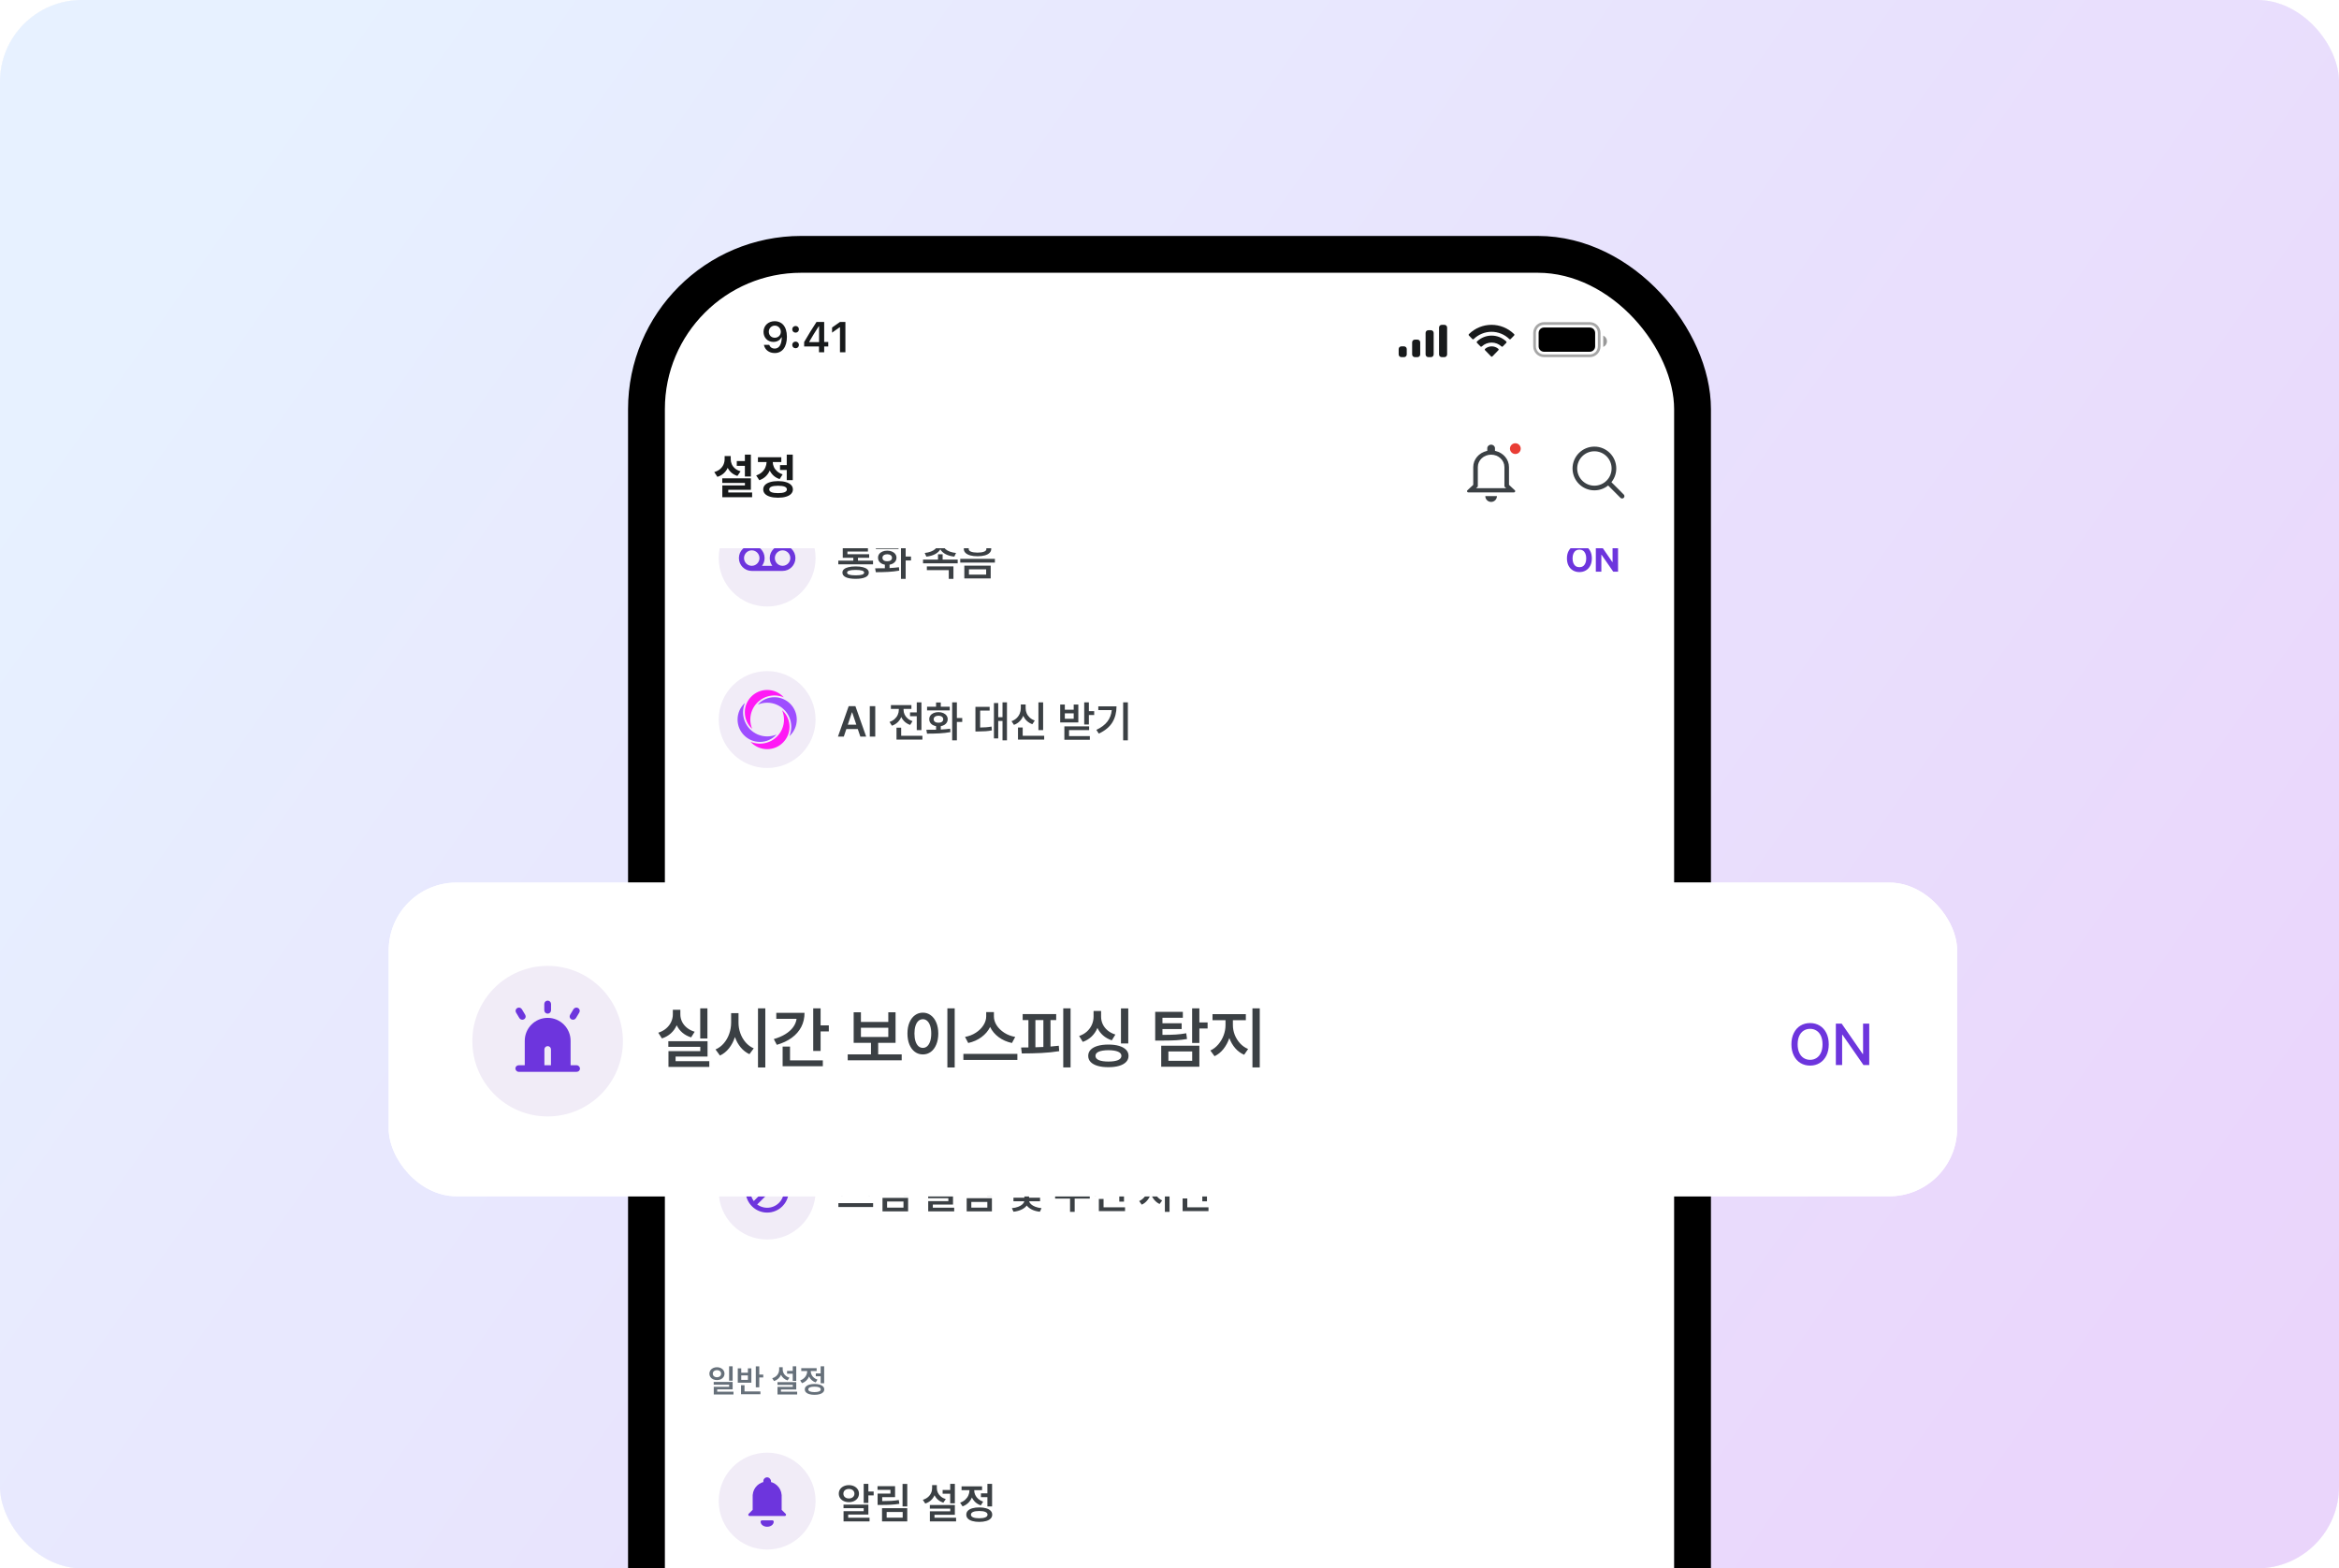 <svg width="343" height="230" viewBox="0 0 343 230" fill="none" xmlns="http://www.w3.org/2000/svg">
<g clip-path="url(#clip0_1300_9514)">
<rect width="343" height="230" rx="12" fill="#F3F5F6"/>
<rect width="343" height="230" rx="12" fill="#FDFCFF"/>
<rect width="343" height="230" rx="12" fill="url(#paint0_linear_1300_9514)" fill-opacity="0.6"/>
<rect width="343" height="230" rx="12" fill="white" fill-opacity="0.1"/>
<g clip-path="url(#clip1_1300_9514)">
<rect x="97.5" y="40" width="148" height="280" rx="20" fill="white"/>
<g clip-path="url(#clip2_1300_9514)">
<rect width="148" height="672.512" transform="translate(97.5 39.744)" fill="white"/>
<rect width="148" height="23.68" transform="translate(97.5 24.536)" fill="white"/>
<circle cx="112.498" cy="36.376" r="7.104" fill="#F1ECF7"/>
<rect width="148" height="9.472" transform="translate(97.5 48.216)" fill="white"/>
<rect width="148" height="12.315" transform="translate(97.5 57.688)" fill="white"/>
<path d="M103.907 65.845L105.086 62.497H105.826L107.01 65.845H106.367L106.088 65.017H104.827L104.55 65.845H103.907ZM105.926 64.532L105.47 63.181H105.442L104.989 64.532H105.926ZM108.009 65.845H107.408V62.497H108.009V65.845ZM113.088 65.133H112.574V63.602H111.834V63.186H112.574V62.081H113.088V65.133ZM113.194 66.174H110.345V64.865H110.858V65.757H113.194V66.174ZM111.122 62.913C111.122 63.084 111.16 63.251 111.235 63.415C111.311 63.577 111.423 63.722 111.571 63.852C111.719 63.98 111.897 64.079 112.107 64.148L111.848 64.559C111.62 64.481 111.423 64.367 111.256 64.217C111.091 64.066 110.962 63.89 110.868 63.688C110.774 63.913 110.639 64.109 110.465 64.275C110.291 64.44 110.083 64.564 109.841 64.647L109.577 64.231C109.793 64.16 109.977 64.057 110.13 63.921C110.284 63.784 110.4 63.628 110.479 63.454C110.559 63.278 110.599 63.096 110.599 62.908V62.797H109.73V62.381H111.987V62.797H111.122V62.913ZM116.986 63.801H117.574V64.231H116.986V66.257H116.468V62.076H116.986V63.801ZM113.629 65.096C114.085 65.096 114.441 65.093 114.697 65.087V64.696C114.546 64.67 114.413 64.622 114.299 64.552C114.187 64.483 114.1 64.396 114.038 64.291C113.976 64.185 113.946 64.068 113.948 63.94C113.946 63.784 113.988 63.647 114.073 63.528C114.157 63.409 114.277 63.318 114.431 63.253C114.585 63.187 114.762 63.154 114.961 63.154C115.156 63.154 115.331 63.187 115.483 63.253C115.637 63.318 115.758 63.409 115.844 63.528C115.932 63.647 115.977 63.784 115.978 63.94C115.977 64.069 115.944 64.186 115.881 64.291C115.818 64.396 115.728 64.484 115.613 64.555C115.499 64.624 115.366 64.671 115.215 64.696V65.068C115.614 65.047 115.958 65.016 116.246 64.976L116.279 65.35C115.881 65.421 115.474 65.468 115.058 65.489C114.642 65.511 114.19 65.522 113.703 65.522L113.629 65.096ZM116.2 62.964H113.707V62.557H114.697V62.094H115.215V62.557H116.2V62.964ZM114.961 63.547C114.799 63.55 114.67 63.586 114.575 63.655C114.48 63.723 114.433 63.818 114.433 63.94C114.433 64.06 114.481 64.154 114.577 64.222C114.672 64.29 114.8 64.322 114.961 64.319C115.119 64.322 115.246 64.29 115.34 64.222C115.436 64.153 115.483 64.058 115.483 63.94C115.483 63.819 115.436 63.725 115.34 63.655C115.246 63.586 115.119 63.55 114.961 63.547ZM122.495 66.257H122.005V64.125H121.533V66.044H121.061V62.154H121.533V63.713H122.005V62.076H122.495V66.257ZM120.589 62.987H119.544V64.846C119.788 64.843 120.007 64.834 120.203 64.819C120.399 64.803 120.597 64.777 120.797 64.74L120.834 65.161C120.603 65.207 120.375 65.238 120.15 65.253C119.925 65.269 119.644 65.278 119.308 65.281H119.026V62.571H120.589V62.987ZM126.472 65.133H125.954V62.081H126.472V65.133ZM126.588 66.174H123.707V64.842H124.225V65.757H126.588V66.174ZM124.548 62.719C124.548 62.916 124.586 63.104 124.662 63.283C124.739 63.462 124.853 63.621 125.004 63.759C125.155 63.897 125.338 64.001 125.552 64.074L125.288 64.481C125.054 64.399 124.852 64.279 124.682 64.12C124.513 63.961 124.381 63.773 124.287 63.556C124.191 63.79 124.057 63.994 123.882 64.166C123.71 64.339 123.503 64.469 123.263 64.555L122.994 64.148C123.215 64.071 123.401 63.959 123.554 63.812C123.708 63.664 123.824 63.496 123.901 63.308C123.978 63.12 124.016 62.924 124.016 62.719V62.312H124.548V62.719ZM131.504 63.047H132.087V63.473H131.504V64.513H130.991V62.076H131.504V63.047ZM128.859 62.89H129.835V62.321H130.343V64.291H128.35V62.321H128.859V62.89ZM129.835 63.884V63.288H128.859V63.884H129.835ZM131.532 65.128H129.321V65.79H131.611V66.197H128.808V64.717H131.532V65.128ZM135.792 66.257H135.274V62.076H135.792V66.257ZM134.543 62.52C134.543 63.184 134.393 63.768 134.092 64.27C133.791 64.771 133.293 65.187 132.596 65.517L132.328 65.105C132.866 64.849 133.27 64.543 133.542 64.187C133.815 63.83 133.974 63.409 134.02 62.927H132.54V62.52H134.543ZM141.018 64.217H140.505V63.158H139.672V62.746H140.505V62.076H141.018V64.217ZM141.018 65.48H138.775V65.799H141.152V66.206H138.271V65.096H140.509V64.8H138.266V64.398H141.018V65.48ZM139.034 62.548C139.034 62.722 139.072 62.888 139.147 63.047C139.223 63.206 139.334 63.347 139.482 63.47C139.63 63.592 139.809 63.685 140.019 63.75L139.746 64.148C139.523 64.072 139.329 63.964 139.166 63.824C139.002 63.682 138.874 63.515 138.782 63.322C138.688 63.54 138.554 63.728 138.382 63.886C138.211 64.044 138.004 64.162 137.762 64.24L137.494 63.829C137.713 63.762 137.898 63.665 138.051 63.537C138.205 63.408 138.321 63.258 138.398 63.089C138.477 62.919 138.516 62.739 138.516 62.548V62.215H139.034V62.548ZM145.111 64.559H144.598V63.537H143.885V63.117H144.598V62.076H145.111V64.559ZM143.696 64.666C143.99 64.666 144.245 64.697 144.459 64.761C144.675 64.822 144.84 64.913 144.954 65.034C145.068 65.152 145.125 65.295 145.125 65.461C145.125 65.628 145.068 65.77 144.954 65.889C144.84 66.009 144.675 66.1 144.459 66.162C144.245 66.225 143.99 66.257 143.696 66.257C143.403 66.257 143.149 66.225 142.935 66.162C142.721 66.1 142.557 66.009 142.442 65.889C142.33 65.77 142.274 65.628 142.276 65.461C142.274 65.295 142.33 65.152 142.442 65.034C142.557 64.913 142.721 64.822 142.935 64.761C143.149 64.697 143.403 64.666 143.696 64.666ZM143.696 65.059C143.403 65.059 143.178 65.094 143.021 65.163C142.863 65.231 142.785 65.33 142.785 65.461C142.785 65.591 142.863 65.689 143.021 65.757C143.178 65.825 143.403 65.859 143.696 65.859C143.989 65.859 144.215 65.825 144.373 65.757C144.532 65.689 144.612 65.591 144.612 65.461C144.612 65.33 144.532 65.231 144.373 65.163C144.215 65.094 143.989 65.059 143.696 65.059ZM143.145 62.793C143.145 62.965 143.183 63.133 143.259 63.297C143.334 63.459 143.446 63.604 143.594 63.734C143.742 63.862 143.921 63.961 144.131 64.032L143.872 64.439C143.645 64.362 143.448 64.249 143.282 64.099C143.117 63.948 142.987 63.772 142.893 63.572C142.799 63.799 142.665 63.997 142.491 64.166C142.317 64.334 142.108 64.462 141.864 64.55L141.596 64.143C141.813 64.069 141.999 63.962 142.153 63.822C142.308 63.68 142.424 63.52 142.503 63.343C142.583 63.166 142.623 62.984 142.623 62.797V62.765H141.753V62.349H144.01V62.765H143.145V62.793Z" fill="#66707A"/>
<rect width="148" height="23.68" transform="translate(97.5 70.002)" fill="white"/>
<circle cx="112.498" cy="81.842" r="7.104" fill="#F1ECF7"/>
<path fill-rule="evenodd" clip-rule="evenodd" d="M111.745 82.975C111.983 82.659 112.124 82.267 112.124 81.842C112.124 80.801 111.28 79.958 110.24 79.958C109.2 79.958 108.356 80.801 108.356 81.842C108.356 82.882 109.2 83.725 110.24 83.725C110.259 83.725 110.277 83.725 110.295 83.725H114.706C114.724 83.725 114.742 83.725 114.761 83.725C115.801 83.725 116.644 82.882 116.644 81.842C116.644 80.801 115.801 79.958 114.761 79.958C113.721 79.958 112.877 80.801 112.877 81.842C112.877 82.267 113.018 82.659 113.256 82.975H111.745ZM110.283 82.975C110.889 82.952 111.374 82.453 111.374 81.842C111.374 81.216 110.866 80.708 110.24 80.708C109.614 80.708 109.106 81.216 109.106 81.842C109.106 82.461 109.602 82.964 110.219 82.975C110.226 82.975 110.233 82.975 110.24 82.975H110.283ZM114.782 82.975C114.775 82.975 114.768 82.975 114.761 82.975H114.718C114.112 82.952 113.627 82.453 113.627 81.842C113.627 81.216 114.135 80.708 114.761 80.708C115.387 80.708 115.895 81.216 115.895 81.842C115.895 82.461 115.398 82.964 114.782 82.975Z" fill="#6D35DD"/>
<path d="M128.025 82.757H122.931V82.215H125.133V81.802H123.585V79.465H127.415V79.995H124.27V80.377H127.279V80.883H124.27V81.278H127.458V81.802H125.817V82.215H128.025V82.757ZM125.478 83.066C125.885 83.066 126.233 83.102 126.52 83.174C126.808 83.244 127.027 83.346 127.177 83.482C127.329 83.616 127.406 83.779 127.408 83.972C127.406 84.27 127.238 84.496 126.903 84.651C126.57 84.807 126.095 84.885 125.478 84.885C124.851 84.885 124.37 84.807 124.035 84.651C123.702 84.496 123.536 84.27 123.536 83.972C123.536 83.779 123.611 83.616 123.761 83.482C123.913 83.346 124.134 83.244 124.424 83.174C124.714 83.102 125.065 83.066 125.478 83.066ZM125.478 83.578C124.64 83.578 124.22 83.709 124.22 83.972C124.22 84.108 124.324 84.209 124.532 84.275C124.741 84.34 125.057 84.373 125.478 84.373C125.894 84.373 126.204 84.34 126.409 84.275C126.617 84.209 126.722 84.108 126.724 83.972C126.718 83.709 126.303 83.578 125.478 83.578ZM132.81 81.617H133.594V82.19H132.81V84.891H132.12V79.317H132.81V81.617ZM128.333 83.343C128.942 83.343 129.417 83.339 129.758 83.331V82.81C129.557 82.775 129.38 82.711 129.228 82.619C129.078 82.526 128.961 82.41 128.879 82.27C128.797 82.129 128.757 81.972 128.759 81.802C128.757 81.594 128.812 81.411 128.925 81.253C129.039 81.094 129.198 80.972 129.403 80.886C129.609 80.797 129.844 80.753 130.109 80.753C130.371 80.753 130.603 80.797 130.806 80.886C131.012 80.972 131.172 81.094 131.287 81.253C131.404 81.411 131.464 81.594 131.466 81.802C131.464 81.974 131.421 82.13 131.337 82.27C131.252 82.41 131.133 82.527 130.979 82.622C130.827 82.714 130.65 82.777 130.449 82.81V83.306C130.981 83.278 131.439 83.236 131.824 83.183L131.867 83.683C131.337 83.777 130.794 83.839 130.239 83.868C129.684 83.896 129.082 83.911 128.432 83.911L128.333 83.343ZM131.762 80.501H128.438V79.958H129.758V79.341H130.449V79.958H131.762V80.501ZM130.109 81.278C129.894 81.282 129.722 81.33 129.595 81.422C129.469 81.513 129.406 81.639 129.406 81.802C129.406 81.962 129.47 82.087 129.598 82.178C129.725 82.268 129.896 82.311 130.109 82.307C130.321 82.311 130.49 82.268 130.615 82.178C130.743 82.085 130.806 81.96 130.806 81.802C130.806 81.641 130.743 81.515 130.615 81.422C130.49 81.33 130.321 81.282 130.109 81.278ZM139.982 80.075H138.37C138.398 80.235 138.491 80.386 138.647 80.528C138.805 80.67 139.017 80.791 139.282 80.892C139.55 80.991 139.855 81.058 140.198 81.093L139.945 81.629C139.448 81.576 139.019 81.454 138.66 81.265C138.3 81.074 138.044 80.835 137.892 80.55C137.74 80.835 137.485 81.074 137.127 81.265C136.772 81.454 136.344 81.576 135.844 81.629L135.604 81.093C135.943 81.058 136.244 80.99 136.507 80.889C136.77 80.788 136.98 80.667 137.136 80.525C137.293 80.383 137.386 80.233 137.417 80.075H135.82V79.532H139.982V80.075ZM140.439 82.609H135.357V82.061H137.553V81.29H138.231V82.061H140.439V82.609ZM139.816 84.891H139.131V83.609H135.918V83.06H139.816V84.891ZM143.349 79.427C143.758 79.427 144.113 79.471 144.413 79.557C144.715 79.643 144.947 79.769 145.11 79.933C145.274 80.096 145.358 80.289 145.36 80.513C145.358 80.733 145.274 80.923 145.11 81.083C144.947 81.243 144.715 81.366 144.413 81.45C144.113 81.534 143.758 81.576 143.349 81.573C142.944 81.576 142.59 81.534 142.286 81.45C141.983 81.366 141.75 81.243 141.586 81.083C141.421 80.923 141.339 80.733 141.339 80.513C141.339 80.289 141.421 80.096 141.586 79.933C141.75 79.769 141.983 79.643 142.286 79.557C142.59 79.471 142.944 79.427 143.349 79.427ZM143.349 79.964C142.938 79.964 142.619 80.011 142.39 80.106C142.164 80.2 142.052 80.336 142.054 80.513C142.052 80.681 142.164 80.811 142.39 80.901C142.619 80.992 142.938 81.039 143.349 81.043C143.76 81.039 144.08 80.992 144.308 80.901C144.536 80.811 144.65 80.681 144.65 80.513C144.65 80.336 144.536 80.2 144.308 80.106C144.08 80.011 143.76 79.964 143.349 79.964ZM145.279 84.823H141.413V82.949H145.279V84.823ZM142.091 84.268H144.613V83.491H142.091V84.268ZM145.896 82.505H140.815V81.95H145.896V82.505Z" fill="#3B4044"/>
<path d="M233.435 81.889C233.435 82.303 233.356 82.662 233.198 82.966C233.04 83.268 232.822 83.499 232.545 83.659C232.27 83.817 231.959 83.896 231.612 83.896C231.263 83.896 230.95 83.816 230.673 83.656C230.396 83.496 230.178 83.265 230.02 82.963C229.862 82.659 229.782 82.301 229.782 81.889C229.782 81.475 229.862 81.117 230.02 80.815C230.178 80.511 230.396 80.28 230.673 80.122C230.95 79.962 231.263 79.882 231.612 79.882C231.959 79.882 232.27 79.962 232.545 80.122C232.822 80.28 233.04 80.511 233.198 80.815C233.356 81.117 233.435 81.475 233.435 81.889ZM232.61 81.889C232.61 81.614 232.569 81.38 232.486 81.188C232.405 80.995 232.29 80.849 232.14 80.751C231.991 80.65 231.815 80.599 231.612 80.599C231.408 80.599 231.231 80.65 231.08 80.751C230.931 80.849 230.815 80.996 230.732 81.19C230.649 81.383 230.608 81.616 230.608 81.889C230.608 82.162 230.649 82.396 230.732 82.591C230.815 82.783 230.931 82.93 231.08 83.03C231.231 83.129 231.408 83.179 231.612 83.179C231.815 83.179 231.991 83.129 232.14 83.03C232.29 82.93 232.405 82.783 232.486 82.591C232.569 82.398 232.61 82.164 232.61 81.889ZM237.277 83.842H236.576L234.86 81.36H234.828V83.842H234.018V79.936H234.73L236.436 82.418H236.473V79.936H237.277V83.842Z" fill="#6D35DD"/>
<rect width="148" height="23.68" transform="translate(97.5 93.683)" fill="white"/>
<circle cx="112.498" cy="105.522" r="7.104" fill="#F1ECF7"/>
<g clip-path="url(#clip3_1300_9514)">
<path d="M112.501 101.181C110.694 101.181 109.224 102.651 109.224 104.458C109.224 105.394 109.615 106.272 110.305 106.891C110.124 106.461 110.029 105.991 110.029 105.522C110.029 103.573 111.615 101.987 113.565 101.987C114.033 101.987 114.503 102.082 114.934 102.262C114.315 101.573 113.437 101.181 112.501 101.181Z" fill="#FF19F5"/>
<path d="M116.842 105.523C116.842 103.716 115.372 102.246 113.565 102.246C112.629 102.246 111.751 102.637 111.132 103.327C111.563 103.146 112.033 103.051 112.501 103.051C114.45 103.051 116.036 104.637 116.036 106.587C116.036 107.055 115.942 107.525 115.761 107.956C116.45 107.337 116.842 106.459 116.842 105.523Z" fill="#9E4EFF"/>
<path d="M112.501 109.864C114.308 109.864 115.778 108.394 115.778 106.587C115.778 105.651 115.386 104.773 114.697 104.154C114.877 104.585 114.972 105.055 114.972 105.523C114.972 107.472 113.386 109.058 111.436 109.058C110.969 109.058 110.498 108.964 110.067 108.783C110.687 109.472 111.565 109.864 112.501 109.864Z" fill="#FF19F5"/>
<path d="M108.159 105.523C108.159 107.33 109.629 108.8 111.436 108.8C112.372 108.8 113.25 108.408 113.869 107.719C113.439 107.899 112.969 107.994 112.501 107.994C110.551 107.994 108.965 106.408 108.965 104.458C108.965 103.991 109.06 103.52 109.24 103.089C108.551 103.709 108.159 104.587 108.159 105.523Z" fill="#9E4EFF"/>
</g>
<path d="M122.882 108.022L124.455 103.558H125.441L127.02 108.022H126.163L125.79 106.919H124.109L123.739 108.022H122.882ZM125.574 106.271L124.966 104.47H124.929L124.325 106.271H125.574ZM128.352 108.022H127.55V103.558H128.352V108.022ZM135.123 107.073H134.438V105.032H133.452V104.477H134.438V103.003H135.123V107.073ZM135.265 108.46H131.466V106.715H132.151V107.905H135.265V108.46ZM132.502 104.113C132.502 104.341 132.552 104.564 132.653 104.782C132.754 104.998 132.903 105.192 133.1 105.365C133.298 105.535 133.536 105.667 133.816 105.759L133.47 106.308C133.166 106.203 132.903 106.051 132.681 105.852C132.461 105.65 132.288 105.415 132.163 105.146C132.038 105.446 131.859 105.707 131.626 105.929C131.394 106.149 131.117 106.314 130.794 106.425L130.442 105.87C130.73 105.776 130.976 105.638 131.179 105.457C131.385 105.274 131.54 105.067 131.645 104.834C131.752 104.6 131.805 104.357 131.805 104.107V103.959H130.646V103.404H133.655V103.959H132.502V104.113ZM140.321 105.297H141.105V105.87H140.321V108.571H139.631V102.997H140.321V105.297ZM135.844 107.023C136.453 107.023 136.928 107.019 137.269 107.011V106.49C137.068 106.455 136.891 106.391 136.739 106.299C136.589 106.206 136.472 106.09 136.39 105.95C136.308 105.809 136.268 105.652 136.27 105.482C136.268 105.274 136.323 105.091 136.436 104.933C136.55 104.775 136.709 104.652 136.914 104.566C137.12 104.478 137.355 104.433 137.62 104.433C137.882 104.433 138.114 104.478 138.317 104.566C138.523 104.652 138.683 104.775 138.798 104.933C138.915 105.091 138.975 105.274 138.977 105.482C138.975 105.654 138.932 105.811 138.848 105.95C138.763 106.09 138.644 106.207 138.49 106.302C138.338 106.394 138.161 106.457 137.96 106.49V106.986C138.492 106.958 138.95 106.917 139.335 106.863L139.378 107.363C138.848 107.457 138.305 107.519 137.75 107.548C137.195 107.576 136.593 107.591 135.943 107.591L135.844 107.023ZM139.273 104.181H135.949V103.638H137.269V103.021H137.96V103.638H139.273V104.181ZM137.62 104.958C137.405 104.962 137.233 105.01 137.106 105.103C136.98 105.193 136.917 105.319 136.917 105.482C136.917 105.642 136.981 105.768 137.109 105.858C137.236 105.948 137.407 105.992 137.62 105.987C137.832 105.992 138.001 105.948 138.126 105.858C138.254 105.765 138.317 105.64 138.317 105.482C138.317 105.321 138.254 105.195 138.126 105.103C138.001 105.01 137.832 104.962 137.62 104.958ZM147.666 108.571H147.012V105.728H146.383V108.288H145.754V103.101H146.383V105.18H147.012V102.997H147.666V108.571ZM145.125 104.211H143.732V106.69C144.056 106.686 144.349 106.674 144.61 106.653C144.871 106.633 145.136 106.598 145.403 106.549L145.452 107.11C145.144 107.171 144.84 107.213 144.539 107.233C144.239 107.254 143.865 107.266 143.417 107.27H143.041V103.656H145.125V104.211ZM152.969 107.073H152.279V103.003H152.969V107.073ZM153.123 108.46H149.282V106.684H149.972V107.905H153.123V108.46ZM150.404 103.854C150.404 104.117 150.454 104.368 150.555 104.606C150.658 104.845 150.81 105.056 151.011 105.241C151.213 105.424 151.456 105.564 151.742 105.661L151.391 106.203C151.078 106.094 150.809 105.934 150.583 105.722C150.357 105.511 150.181 105.26 150.056 104.97C149.928 105.282 149.748 105.554 149.516 105.784C149.286 106.014 149.01 106.187 148.69 106.302L148.332 105.759C148.626 105.657 148.875 105.507 149.078 105.312C149.284 105.115 149.438 104.891 149.541 104.64C149.643 104.389 149.695 104.127 149.695 103.854V103.311H150.404V103.854ZM159.679 104.292H160.456V104.859H159.679V106.246H158.994V102.997H159.679V104.292ZM156.151 104.082H157.452V103.323H158.131V105.95H155.473V103.323H156.151V104.082ZM157.452 105.408V104.612H156.151V105.408H157.452ZM159.716 107.067H156.768V107.948H159.82V108.491H156.083V106.518H159.716V107.067ZM165.395 108.571H164.704V102.997H165.395V108.571ZM163.73 103.589C163.73 104.475 163.53 105.253 163.129 105.923C162.728 106.591 162.063 107.145 161.134 107.585L160.776 107.036C161.494 106.695 162.033 106.287 162.395 105.812C162.759 105.335 162.972 104.775 163.033 104.131H161.06V103.589H163.73Z" fill="#3B4044"/>
<rect width="148" height="9.472" transform="translate(97.5 117.362)" fill="white"/>
<rect width="148" height="12.315" transform="translate(97.5 126.834)" fill="white"/>
<path d="M107.251 132.448H107.834V132.873H107.251V134.279H106.737V131.222H107.251V132.448ZM107.417 135.32H104.573V133.96H105.086V134.904H107.417V135.32ZM105.128 131.5C105.338 131.5 105.528 131.545 105.699 131.636C105.87 131.726 106.005 131.851 106.104 132.011C106.204 132.171 106.255 132.352 106.256 132.554C106.255 132.753 106.204 132.933 106.104 133.093C106.005 133.252 105.869 133.377 105.697 133.468C105.526 133.559 105.336 133.604 105.128 133.604C104.918 133.604 104.727 133.559 104.554 133.468C104.382 133.377 104.245 133.252 104.145 133.093C104.046 132.933 103.998 132.753 103.999 132.554C103.998 132.354 104.046 132.174 104.145 132.013C104.245 131.851 104.382 131.726 104.554 131.636C104.727 131.545 104.918 131.5 105.128 131.5ZM105.128 131.948C105.011 131.948 104.904 131.974 104.809 132.025C104.713 132.074 104.638 132.145 104.582 132.238C104.528 132.328 104.502 132.434 104.504 132.554C104.502 132.671 104.528 132.776 104.582 132.867C104.638 132.957 104.713 133.028 104.809 133.077C104.904 133.126 105.011 133.151 105.128 133.151C105.245 133.151 105.351 133.126 105.445 133.077C105.54 133.028 105.615 132.957 105.669 132.867C105.725 132.776 105.752 132.671 105.752 132.554C105.752 132.434 105.725 132.328 105.669 132.238C105.615 132.145 105.54 132.074 105.445 132.025C105.351 131.974 105.245 131.948 105.128 131.948ZM111.529 133.59H111.011V131.227H111.529V133.59ZM111.529 135.352H108.754V133.798H111.529V135.352ZM109.263 134.936H111.025V134.205H109.263V134.936ZM109.605 131.791C109.605 131.97 109.644 132.141 109.723 132.305C109.802 132.468 109.916 132.613 110.067 132.739C110.219 132.866 110.4 132.963 110.613 133.031L110.363 133.424C110.126 133.35 109.921 133.24 109.748 133.093C109.576 132.945 109.441 132.769 109.344 132.566C109.247 132.786 109.109 132.978 108.932 133.142C108.756 133.304 108.546 133.425 108.301 133.507L108.046 133.1C108.267 133.029 108.454 132.927 108.608 132.793C108.762 132.658 108.878 132.505 108.955 132.332C109.034 132.158 109.073 131.978 109.073 131.791V131.384H109.605V131.791ZM115.95 133.803H112.13V133.396H113.781V133.086H112.62V131.333H115.493V131.731H113.134V132.018H115.391V132.397H113.134V132.693H115.525V133.086H114.295V133.396H115.95V133.803ZM114.04 134.034C114.346 134.034 114.606 134.061 114.822 134.115C115.038 134.168 115.202 134.245 115.315 134.347C115.429 134.447 115.486 134.569 115.488 134.714C115.486 134.938 115.36 135.107 115.109 135.223C114.859 135.34 114.503 135.399 114.04 135.399C113.57 135.399 113.209 135.34 112.958 135.223C112.708 135.107 112.583 134.938 112.583 134.714C112.583 134.569 112.64 134.447 112.752 134.347C112.866 134.245 113.032 134.168 113.249 134.115C113.467 134.061 113.73 134.034 114.04 134.034ZM114.04 134.418C113.411 134.418 113.097 134.517 113.097 134.714C113.097 134.816 113.175 134.891 113.33 134.941C113.488 134.99 113.724 135.015 114.04 135.015C114.352 135.015 114.585 134.99 114.739 134.941C114.894 134.891 114.973 134.816 114.975 134.714C114.97 134.517 114.659 134.418 114.04 134.418ZM119.539 132.947H120.127V133.378H119.539V135.403H119.021V131.222H119.539V132.947ZM116.182 134.242C116.638 134.242 116.994 134.239 117.25 134.233V133.842C117.099 133.816 116.966 133.768 116.852 133.699C116.74 133.63 116.653 133.543 116.591 133.438C116.529 133.331 116.499 133.214 116.501 133.086C116.499 132.93 116.541 132.793 116.626 132.675C116.71 132.556 116.83 132.464 116.984 132.399C117.138 132.333 117.315 132.3 117.514 132.3C117.709 132.3 117.884 132.333 118.036 132.399C118.19 132.464 118.311 132.556 118.397 132.675C118.485 132.793 118.53 132.93 118.531 133.086C118.53 133.216 118.497 133.333 118.434 133.438C118.371 133.543 118.281 133.63 118.166 133.701C118.052 133.771 117.919 133.818 117.768 133.842V134.215C118.167 134.193 118.511 134.162 118.799 134.122L118.832 134.497C118.434 134.568 118.027 134.614 117.611 134.636C117.195 134.657 116.743 134.668 116.256 134.668L116.182 134.242ZM118.753 132.11H116.26V131.703H117.25V131.241H117.768V131.703H118.753V132.11ZM117.514 132.693C117.352 132.696 117.223 132.732 117.128 132.802C117.033 132.87 116.986 132.964 116.986 133.086C116.986 133.206 117.034 133.3 117.13 133.368C117.225 133.436 117.353 133.469 117.514 133.465C117.672 133.469 117.799 133.436 117.893 133.368C117.989 133.299 118.036 133.205 118.036 133.086C118.036 132.966 117.989 132.871 117.893 132.802C117.799 132.732 117.672 132.696 117.514 132.693ZM124.951 133.364H124.437V132.305H123.605V131.893H124.437V131.222H124.951V133.364ZM124.951 134.626H122.708V134.945H125.085V135.352H122.203V134.242H124.442V133.946H122.199V133.544H124.951V134.626ZM122.967 131.694C122.967 131.868 123.004 132.035 123.08 132.194C123.155 132.352 123.267 132.493 123.415 132.617C123.563 132.739 123.742 132.832 123.952 132.897L123.679 133.294C123.455 133.219 123.262 133.111 123.098 132.971C122.935 132.829 122.807 132.661 122.715 132.469C122.62 132.686 122.487 132.874 122.314 133.033C122.143 133.19 121.937 133.308 121.695 133.387L121.426 132.975C121.645 132.909 121.831 132.812 121.984 132.684C122.138 132.554 122.254 132.405 122.331 132.235C122.409 132.066 122.449 131.885 122.449 131.694V131.361H122.967V131.694ZM129.044 133.706H128.53V132.684H127.818V132.263H128.53V131.222H129.044V133.706ZM127.629 133.812C127.923 133.812 128.177 133.844 128.392 133.907C128.608 133.969 128.772 134.06 128.887 134.18C129.001 134.299 129.058 134.441 129.058 134.608C129.058 134.774 129.001 134.917 128.887 135.036C128.772 135.156 128.608 135.247 128.392 135.309C128.177 135.372 127.923 135.403 127.629 135.403C127.336 135.403 127.082 135.372 126.868 135.309C126.653 135.247 126.489 135.156 126.375 135.036C126.263 134.917 126.207 134.774 126.209 134.608C126.207 134.441 126.263 134.299 126.375 134.18C126.489 134.06 126.653 133.969 126.868 133.907C127.082 133.844 127.336 133.812 127.629 133.812ZM127.629 134.205C127.336 134.205 127.111 134.24 126.953 134.31C126.796 134.377 126.717 134.477 126.717 134.608C126.717 134.737 126.796 134.836 126.953 134.904C127.111 134.972 127.336 135.006 127.629 135.006C127.921 135.006 128.147 134.972 128.306 134.904C128.465 134.836 128.544 134.737 128.544 134.608C128.544 134.477 128.465 134.377 128.306 134.31C128.147 134.24 127.921 134.205 127.629 134.205ZM127.078 131.939C127.078 132.112 127.116 132.28 127.192 132.443C127.267 132.605 127.379 132.751 127.527 132.88C127.675 133.008 127.854 133.108 128.063 133.179L127.804 133.586C127.578 133.509 127.381 133.395 127.215 133.246C127.05 133.095 126.92 132.919 126.826 132.719C126.732 132.945 126.598 133.143 126.424 133.313C126.25 133.481 126.041 133.609 125.797 133.697L125.529 133.29C125.746 133.216 125.932 133.109 126.086 132.968C126.24 132.826 126.357 132.667 126.435 132.49C126.515 132.312 126.556 132.13 126.556 131.944V131.911H125.686V131.495H127.943V131.911H127.078V131.939Z" fill="#66707A"/>
<rect width="148" height="23.68" transform="translate(97.5 139.149)" fill="white"/>
<circle cx="112.498" cy="150.989" r="7.104" fill="#F1ECF7"/>
<path fill-rule="evenodd" clip-rule="evenodd" d="M112.502 148.791C111.308 148.791 110.34 149.759 110.34 150.953V153.458H112.193V151.766C112.193 151.595 112.331 151.457 112.502 151.457C112.673 151.457 112.811 151.595 112.811 151.766V153.458H114.665V150.953C114.665 149.759 113.696 148.791 112.502 148.791Z" fill="#6D35DD"/>
<rect x="109.454" y="153.263" width="6.098" height="0.62" rx="0.31" fill="#6D35DD"/>
<path fill-rule="evenodd" clip-rule="evenodd" d="M112.181 147.483C112.181 147.307 112.324 147.164 112.5 147.164C112.676 147.164 112.819 147.307 112.819 147.483V148.074C112.819 148.25 112.676 148.393 112.5 148.393C112.324 148.393 112.181 148.25 112.181 148.074V147.483ZM114.932 147.98C115.022 147.83 115.218 147.778 115.371 147.863C115.523 147.948 115.574 148.138 115.484 148.287L115.171 148.81C115.082 148.959 114.885 149.012 114.733 148.927C114.58 148.842 114.529 148.652 114.619 148.502L114.932 147.98ZM109.63 147.863C109.782 147.778 109.979 147.83 110.068 147.98L110.381 148.502C110.471 148.652 110.42 148.842 110.268 148.927C110.115 149.012 109.919 148.959 109.829 148.81L109.516 148.287C109.426 148.138 109.477 147.948 109.63 147.863Z" fill="#6D35DD"/>
<path d="M127.575 151.306H126.897V148.463H127.575V151.306ZM127.587 153.014H124.572V153.446H127.754V153.988H123.9V152.502H126.903V152.095H123.887V151.565H127.587V153.014ZM125.022 149.03C125.022 149.269 125.073 149.497 125.176 149.715C125.281 149.933 125.435 150.125 125.639 150.291C125.842 150.458 126.087 150.584 126.372 150.671L126.039 151.201C125.723 151.104 125.448 150.957 125.216 150.76C124.986 150.563 124.806 150.328 124.677 150.057C124.547 150.351 124.364 150.606 124.128 150.822C123.891 151.035 123.61 151.195 123.283 151.3L122.938 150.763C123.23 150.669 123.478 150.533 123.684 150.356C123.891 150.177 124.048 149.974 124.152 149.746C124.259 149.515 124.313 149.277 124.313 149.03V148.599H125.022V149.03ZM130.51 149.801C130.508 150.144 130.565 150.478 130.68 150.803C130.795 151.128 130.961 151.417 131.179 151.67C131.397 151.922 131.653 152.112 131.947 152.237L131.54 152.786C131.226 152.64 130.951 152.427 130.717 152.148C130.485 151.868 130.303 151.542 130.171 151.17C130.04 151.573 129.854 151.927 129.613 152.231C129.375 152.533 129.09 152.761 128.759 152.915L128.34 152.342C128.642 152.212 128.904 152.017 129.126 151.756C129.35 151.493 129.521 151.192 129.638 150.853C129.755 150.511 129.813 150.161 129.813 149.801V148.913H130.51V149.801ZM133.039 154.044H132.348V148.463H133.039V154.044ZM138.256 150.066H139.033V150.64H138.256V152.484H137.559V148.463H138.256V150.066ZM136.739 148.888C136.739 149.378 136.636 149.821 136.43 150.217C136.225 150.612 135.927 150.952 135.536 151.238C135.148 151.522 134.677 151.744 134.124 151.904L133.84 151.361C134.262 151.24 134.626 151.085 134.932 150.896C135.24 150.705 135.484 150.487 135.663 150.242C135.841 149.997 135.95 149.733 135.989 149.45H134.075V148.888H136.739ZM138.465 153.927H134.673V152.07H135.37V153.372H138.465V153.927ZM145.908 153.365H140.815V152.804H143.01V151.719H141.376V148.833H142.06V149.746H144.644V148.833H145.329V151.719H143.688V152.804H145.908V153.365ZM144.644 151.164V150.294H142.06V151.164H144.644ZM150.91 154.044H150.219V148.463H150.91V154.044ZM147.906 148.87C148.186 148.87 148.435 148.951 148.653 149.114C148.873 149.274 149.045 149.503 149.171 149.801C149.296 150.097 149.36 150.442 149.362 150.837C149.36 151.234 149.296 151.581 149.171 151.879C149.047 152.177 148.876 152.408 148.656 152.57C148.436 152.73 148.186 152.81 147.906 152.81C147.625 152.81 147.374 152.73 147.154 152.57C146.934 152.408 146.762 152.177 146.636 151.879C146.513 151.581 146.451 151.234 146.451 150.837C146.451 150.442 146.513 150.097 146.636 149.801C146.762 149.503 146.934 149.274 147.154 149.114C147.374 148.951 147.625 148.87 147.906 148.87ZM147.906 149.487C147.748 149.487 147.608 149.54 147.487 149.647C147.368 149.754 147.275 149.909 147.21 150.113C147.144 150.316 147.111 150.558 147.111 150.837C147.111 151.119 147.144 151.361 147.21 151.565C147.275 151.768 147.368 151.924 147.487 152.033C147.608 152.14 147.748 152.194 147.906 152.194C148.063 152.194 148.2 152.14 148.32 152.033C148.439 151.924 148.531 151.768 148.597 151.565C148.663 151.361 148.696 151.119 148.696 150.837C148.696 150.558 148.663 150.317 148.597 150.116C148.531 149.912 148.439 149.757 148.32 149.65C148.2 149.541 148.063 149.487 147.906 149.487ZM154.61 149.228C154.61 149.513 154.696 149.792 154.869 150.063C155.043 150.335 155.284 150.569 155.59 150.766C155.896 150.961 156.24 151.092 156.62 151.158L156.312 151.731C155.845 151.633 155.43 151.451 155.066 151.186C154.704 150.918 154.433 150.597 154.252 150.22C154.067 150.595 153.793 150.915 153.429 151.182C153.065 151.448 152.651 151.631 152.186 151.731L151.884 151.158C152.26 151.09 152.599 150.958 152.901 150.763C153.206 150.566 153.444 150.331 153.617 150.06C153.792 149.789 153.88 149.511 153.882 149.228V148.814H154.61V149.228ZM156.823 153.328H151.73V152.761H156.823V153.328ZM161.843 154.038H161.152V148.463H161.843V154.038ZM160.486 149.567H159.95V152.067C160.246 152.043 160.507 152.017 160.733 151.99L160.77 152.502C160.234 152.588 159.673 152.646 159.09 152.675C158.506 152.704 157.89 152.718 157.243 152.718L157.175 152.157C157.311 152.157 157.541 152.155 157.866 152.151V149.567H157.323V149.006H160.486V149.567ZM158.525 152.135C158.776 152.129 159.027 152.12 159.278 152.107V149.567H158.525V152.135ZM167.288 151.774H166.598V148.469H167.288V151.774ZM165.414 151.879C165.8 151.879 166.136 151.921 166.422 152.006C166.708 152.09 166.928 152.212 167.082 152.373C167.236 152.533 167.313 152.724 167.313 152.946C167.313 153.17 167.236 153.362 167.082 153.523C166.928 153.683 166.708 153.805 166.422 153.89C166.136 153.974 165.8 154.015 165.414 154.013C165.023 154.015 164.684 153.974 164.396 153.89C164.11 153.805 163.89 153.683 163.736 153.523C163.584 153.362 163.508 153.17 163.508 152.946C163.508 152.724 163.584 152.533 163.736 152.373C163.89 152.212 164.11 152.09 164.396 152.006C164.684 151.921 165.023 151.879 165.414 151.879ZM165.414 152.41C165.021 152.414 164.719 152.461 164.507 152.551C164.297 152.64 164.193 152.771 164.193 152.946C164.193 153.121 164.298 153.254 164.51 153.347C164.722 153.437 165.023 153.483 165.414 153.483C165.806 153.483 166.108 153.437 166.32 153.347C166.534 153.254 166.641 153.121 166.641 152.946C166.641 152.773 166.535 152.642 166.323 152.551C166.111 152.461 165.808 152.414 165.414 152.41ZM164.723 149.246C164.723 149.493 164.774 149.728 164.877 149.952C164.98 150.174 165.133 150.372 165.337 150.544C165.54 150.715 165.786 150.845 166.073 150.936L165.734 151.478C165.418 151.374 165.144 151.221 164.914 151.022C164.686 150.821 164.507 150.583 164.378 150.31C164.25 150.618 164.069 150.886 163.835 151.115C163.601 151.341 163.321 151.511 162.996 151.626L162.651 151.071C162.943 150.973 163.191 150.83 163.394 150.643C163.6 150.454 163.754 150.239 163.857 149.998C163.961 149.756 164.014 149.505 164.014 149.246V148.71H164.723V149.246ZM172.437 149.351H170.513V149.869H172.326V150.418H170.513V150.967C171.034 150.965 171.457 150.953 171.784 150.933C172.113 150.912 172.437 150.872 172.758 150.812L172.832 151.355C172.497 151.413 172.161 151.452 171.824 151.472C171.487 151.493 171.068 151.503 170.569 151.503H170.273H169.829V148.79H172.437V149.351ZM173.998 153.97H170.396V151.99H173.998V153.97ZM171.075 153.415H173.319V152.527H171.075V153.415ZM173.998 149.795H174.775V150.362H173.998V151.731H173.313V148.463H173.998V149.795ZM177.161 150.048C177.161 150.354 177.219 150.657 177.334 150.957C177.451 151.255 177.617 151.524 177.833 151.762C178.051 151.998 178.306 152.177 178.598 152.299L178.222 152.841C177.899 152.704 177.618 152.497 177.38 152.222C177.142 151.946 176.957 151.626 176.825 151.263C176.693 151.653 176.507 152 176.267 152.302C176.029 152.602 175.749 152.827 175.428 152.977L175.034 152.44C175.319 152.309 175.57 152.116 175.786 151.861C176.004 151.606 176.171 151.32 176.289 151.004C176.406 150.685 176.464 150.366 176.464 150.048V149.579H175.237V149.012H178.382V149.579H177.161V150.048ZM179.696 154.038H179.005V148.463H179.696V154.038Z" fill="#3B4044"/>
<path d="M233.387 151.035C233.387 151.442 233.311 151.797 233.16 152.101C233.009 152.403 232.8 152.636 232.532 152.8C232.265 152.962 231.964 153.043 231.628 153.043C231.288 153.043 230.984 152.962 230.716 152.8C230.45 152.636 230.241 152.403 230.09 152.101C229.939 151.797 229.863 151.442 229.863 151.035C229.863 150.627 229.939 150.272 230.09 149.97C230.241 149.666 230.45 149.433 230.716 149.271C230.984 149.109 231.288 149.028 231.628 149.028C231.964 149.028 232.265 149.109 232.532 149.271C232.8 149.433 233.009 149.666 233.16 149.97C233.311 150.272 233.387 150.627 233.387 151.035ZM232.799 151.035C232.799 150.726 232.748 150.462 232.648 150.242C232.547 150.023 232.408 149.856 232.229 149.743C232.053 149.63 231.853 149.573 231.628 149.573C231.401 149.573 231.199 149.63 231.021 149.743C230.843 149.856 230.703 150.023 230.603 150.242C230.502 150.462 230.452 150.726 230.452 151.035C230.452 151.345 230.502 151.609 230.603 151.829C230.703 152.048 230.843 152.214 231.021 152.328C231.199 152.441 231.401 152.498 231.628 152.498C231.853 152.498 232.053 152.441 232.229 152.328C232.408 152.214 232.547 152.048 232.648 151.829C232.748 151.607 232.799 151.343 232.799 151.035ZM237.207 152.989H236.662L234.682 150.134H234.65V152.989H234.056V149.082H234.606L236.587 151.942H236.624V149.082H237.207V152.989Z" fill="#6D35DD"/>
<rect width="148" height="23.68" transform="translate(97.5 162.829)" fill="white"/>
<circle cx="112.498" cy="174.669" r="7.104" fill="#F1ECF7"/>
<circle cx="112.501" cy="174.669" r="2.802" stroke="#6D35DD" stroke-width="0.71"/>
<path d="M114.412 172.76L110.617 176.555" stroke="#6D35DD" stroke-width="0.71" stroke-linecap="round"/>
<path d="M125.824 172.908C125.824 173.194 125.91 173.472 126.083 173.743C126.257 174.015 126.498 174.249 126.804 174.446C127.11 174.642 127.454 174.772 127.834 174.838L127.526 175.411C127.059 175.313 126.644 175.131 126.28 174.866C125.918 174.598 125.647 174.277 125.466 173.901C125.281 174.275 125.007 174.595 124.643 174.863C124.279 175.128 123.865 175.311 123.4 175.411L123.098 174.838C123.474 174.77 123.813 174.639 124.115 174.443C124.42 174.246 124.658 174.012 124.831 173.74C125.006 173.469 125.094 173.191 125.096 172.908V172.495H125.824V172.908ZM128.037 177.009H122.944V176.441H128.037V177.009ZM131.053 173.124H130.652V174.567C130.78 174.556 130.94 174.54 131.133 174.517L131.164 175.017C130.523 175.144 129.612 175.208 128.432 175.208L128.358 174.641C128.57 174.641 128.736 174.64 128.858 174.638V173.124H128.463V172.575H131.053V173.124ZM133.168 175.411H132.514V174.061H132.003V175.356H131.361V172.242H132.003V173.506H132.514V172.149H133.168V175.411ZM133.168 177.65H129.413V175.67H133.168V177.65ZM130.085 177.095H132.49V176.201H130.085V177.095ZM129.487 174.628C129.731 174.62 129.912 174.613 130.029 174.607V173.124H129.487V174.628ZM139.754 173.265H140.531V173.833H139.754V174.943H139.07V172.143H139.754V173.265ZM139.754 176.645H136.794V177.107H139.927V177.65H136.116V176.145H139.07V175.714H136.11V175.183H139.754V176.645ZM136.899 172.328C137.181 172.328 137.433 172.382 137.657 172.488C137.882 172.593 138.057 172.741 138.185 172.932C138.312 173.122 138.377 173.337 138.379 173.58C138.377 173.818 138.312 174.033 138.185 174.224C138.057 174.413 137.88 174.561 137.654 174.668C137.43 174.773 137.179 174.826 136.899 174.826C136.617 174.826 136.363 174.772 136.137 174.665C135.913 174.558 135.737 174.41 135.607 174.221C135.48 174.032 135.417 173.818 135.419 173.58C135.417 173.337 135.48 173.122 135.607 172.932C135.734 172.741 135.911 172.593 136.137 172.488C136.363 172.382 136.617 172.328 136.899 172.328ZM136.899 172.883C136.743 172.883 136.603 172.912 136.48 172.969C136.356 173.027 136.26 173.108 136.19 173.213C136.122 173.318 136.089 173.44 136.091 173.58C136.089 173.718 136.122 173.84 136.19 173.947C136.26 174.054 136.356 174.137 136.48 174.197C136.603 174.254 136.743 174.283 136.899 174.283C137.053 174.283 137.192 174.254 137.315 174.197C137.441 174.137 137.538 174.054 137.608 173.947C137.678 173.84 137.713 173.718 137.713 173.58C137.713 173.44 137.678 173.318 137.608 173.213C137.538 173.108 137.442 173.027 137.318 172.969C137.195 172.912 137.055 172.883 136.899 172.883ZM145.458 175.455H144.768V172.149H145.458V175.455ZM143.67 174.092H141.783V174.671C142.307 174.669 142.749 174.658 143.109 174.638C143.471 174.615 143.839 174.573 144.213 174.511L144.299 175.066C143.884 175.132 143.475 175.176 143.072 175.199C142.671 175.221 142.176 175.233 141.586 175.233H141.111V173.568H142.992V173.019H141.098V172.476H143.67V174.092ZM145.458 177.65H141.758V175.714H145.458V177.65ZM142.437 177.095H144.786V176.262H142.437V177.095ZM150.743 174.807H148.054V172.488H150.743V174.807ZM148.733 174.271H150.065V173.031H148.733V174.271ZM152.402 175.319H151.724V172.143H152.402V175.319ZM152.519 176.164H150.928C150.951 176.312 151.038 176.457 151.19 176.599C151.344 176.74 151.554 176.864 151.819 176.969C152.084 177.073 152.388 177.142 152.729 177.175L152.494 177.699C152.053 177.654 151.664 177.55 151.329 177.388C150.996 177.225 150.742 177.025 150.567 176.787C150.393 177.025 150.137 177.224 149.8 177.385C149.463 177.545 149.07 177.65 148.622 177.699L148.387 177.175C148.731 177.146 149.036 177.081 149.303 176.978C149.57 176.875 149.781 176.752 149.935 176.608C150.092 176.462 150.18 176.314 150.2 176.164H148.616V175.646H150.219V175.159H150.91V175.646H152.519V176.164ZM157.631 172.606C157.631 172.84 157.714 173.068 157.878 173.29C158.044 173.512 158.277 173.702 158.575 173.861C158.875 174.019 159.218 174.123 159.605 174.172L159.333 174.727C158.865 174.657 158.449 174.513 158.088 174.295C157.726 174.075 157.453 173.807 157.271 173.491C157.088 173.807 156.816 174.075 156.457 174.295C156.097 174.513 155.685 174.657 155.22 174.727L154.949 174.172C155.331 174.123 155.671 174.019 155.969 173.861C156.267 173.702 156.499 173.512 156.663 173.29C156.828 173.068 156.91 172.84 156.91 172.606V172.322H157.631V172.606ZM159.808 175.775H157.594V177.718H156.916V175.775H154.727V175.208H159.808V175.775ZM164.828 176.219H164.137V172.149H164.828V176.219ZM164.982 177.607H161.14V175.831H161.831V177.052H164.982V177.607ZM162.262 173C162.262 173.263 162.313 173.514 162.414 173.753C162.516 173.991 162.668 174.203 162.87 174.388C163.071 174.571 163.315 174.711 163.601 174.807L163.249 175.35C162.937 175.241 162.667 175.081 162.441 174.869C162.215 174.657 162.039 174.406 161.914 174.116C161.787 174.429 161.607 174.7 161.374 174.93C161.144 175.161 160.869 175.333 160.548 175.448L160.19 174.906C160.484 174.803 160.733 174.654 160.937 174.459C161.142 174.261 161.296 174.037 161.399 173.787C161.502 173.536 161.553 173.274 161.553 173V172.458H162.262V173ZM169.101 173.913C169.101 174.193 169.153 174.471 169.255 174.749C169.36 175.026 169.512 175.279 169.712 175.507C169.911 175.735 170.15 175.915 170.427 176.047L170.045 176.565C169.751 176.427 169.495 176.229 169.277 175.97C169.061 175.711 168.893 175.414 168.771 175.078C168.646 175.44 168.468 175.76 168.238 176.037C168.01 176.315 167.741 176.524 167.43 176.663L167.054 176.133C167.338 176.006 167.582 175.824 167.788 175.587C167.995 175.351 168.153 175.087 168.26 174.795C168.368 174.503 168.423 174.209 168.423 173.913V173.623H167.233V173.074H168.423V172.26H169.107V173.074H170.279V173.623H169.101V173.913ZM171.506 174.351H172.363V174.924H171.506V177.718H170.822V172.143H171.506V174.351ZM176.995 173.709H177.778V174.277H176.995V176.176H176.31V172.143H176.995V173.709ZM175.33 173.154H173.51V174.671H173.628C174.129 174.671 174.539 174.659 174.858 174.634C175.179 174.61 175.494 174.565 175.804 174.499L175.878 175.054C175.523 175.124 175.157 175.171 174.781 175.196C174.405 175.22 173.905 175.233 173.282 175.233H172.832V172.606H175.33V173.154ZM177.217 177.607H173.424V175.751H174.109V177.052H177.217V177.607Z" fill="#3B4044"/>
<rect width="148" height="9.472" transform="translate(97.5 186.509)" fill="white"/>
<rect width="148" height="12.315" transform="translate(97.5 195.981)" fill="white"/>
<path d="M105.137 200.503C105.347 200.503 105.536 200.544 105.704 200.626C105.872 200.706 106.004 200.818 106.099 200.961C106.196 201.105 106.246 201.267 106.247 201.447C106.246 201.629 106.196 201.791 106.099 201.935C106.004 202.078 105.872 202.19 105.704 202.27C105.536 202.35 105.347 202.39 105.137 202.39C104.926 202.39 104.736 202.35 104.566 202.27C104.398 202.19 104.266 202.078 104.171 201.935C104.075 201.791 104.027 201.629 104.027 201.447C104.027 201.267 104.075 201.105 104.171 200.961C104.266 200.818 104.399 200.706 104.568 200.626C104.738 200.544 104.928 200.503 105.137 200.503ZM105.137 200.929C105.02 200.929 104.915 200.951 104.823 200.994C104.73 201.035 104.658 201.095 104.605 201.174C104.553 201.251 104.527 201.342 104.527 201.447C104.527 201.553 104.553 201.647 104.605 201.727C104.658 201.805 104.73 201.866 104.823 201.909C104.915 201.953 105.02 201.974 105.137 201.974C105.254 201.974 105.359 201.953 105.452 201.909C105.544 201.866 105.617 201.805 105.669 201.727C105.721 201.647 105.748 201.553 105.748 201.447C105.748 201.342 105.721 201.251 105.669 201.174C105.617 201.095 105.544 201.035 105.452 200.994C105.359 200.951 105.254 200.929 105.137 200.929ZM107.436 202.483H106.918V200.369H107.436V202.483ZM107.436 203.755H105.174V204.092H107.561V204.499H104.67V203.376H106.922V203.066H104.661V202.663H107.436V203.755ZM111.344 201.581H111.927V202.007H111.344V203.45H110.831V200.374H111.344V201.581ZM111.51 204.467H108.666V203.14H109.179V204.051H111.51V204.467ZM108.698 201.308H109.674V200.67H110.183V202.77H108.19V200.67H108.698V201.308ZM109.674 202.363V201.706H108.698V202.363H109.674ZM116.764 202.511H116.251V201.452H115.419V201.04H116.251V200.369H116.764V202.511ZM116.764 203.773H114.521V204.092H116.899V204.499H114.017V203.389H116.256V203.093H114.013V202.691H116.764V203.773ZM114.78 200.841C114.78 201.015 114.818 201.182 114.894 201.341C114.969 201.499 115.081 201.64 115.229 201.764C115.377 201.886 115.556 201.979 115.765 202.044L115.493 202.441C115.269 202.366 115.076 202.258 114.912 202.118C114.749 201.976 114.621 201.808 114.528 201.616C114.434 201.833 114.301 202.021 114.128 202.18C113.957 202.337 113.75 202.455 113.508 202.534L113.24 202.122C113.459 202.056 113.645 201.959 113.798 201.831C113.952 201.701 114.067 201.552 114.144 201.382C114.223 201.213 114.262 201.032 114.262 200.841V200.508H114.78V200.841ZM120.858 202.853H120.344V201.831H119.632V201.41H120.344V200.369H120.858V202.853ZM119.442 202.959C119.737 202.959 119.991 202.991 120.205 203.054C120.421 203.116 120.586 203.207 120.7 203.327C120.814 203.446 120.871 203.588 120.871 203.755C120.871 203.921 120.814 204.064 120.7 204.183C120.586 204.303 120.421 204.394 120.205 204.455C119.991 204.519 119.737 204.55 119.442 204.55C119.149 204.55 118.896 204.519 118.682 204.455C118.467 204.394 118.303 204.303 118.189 204.183C118.076 204.064 118.021 203.921 118.022 203.755C118.021 203.588 118.076 203.446 118.189 203.327C118.303 203.207 118.467 203.116 118.682 203.054C118.896 202.991 119.149 202.959 119.442 202.959ZM119.442 203.352C119.149 203.352 118.924 203.387 118.767 203.456C118.61 203.524 118.531 203.624 118.531 203.755C118.531 203.884 118.61 203.983 118.767 204.051C118.924 204.119 119.149 204.153 119.442 204.153C119.735 204.153 119.961 204.119 120.12 204.051C120.279 203.983 120.358 203.884 120.358 203.755C120.358 203.624 120.279 203.524 120.12 203.456C119.961 203.387 119.735 203.352 119.442 203.352ZM118.892 201.086C118.892 201.259 118.93 201.427 119.005 201.59C119.081 201.752 119.193 201.898 119.341 202.027C119.489 202.155 119.667 202.255 119.877 202.326L119.618 202.733C119.391 202.656 119.195 202.542 119.028 202.393C118.863 202.242 118.734 202.066 118.64 201.865C118.546 202.092 118.412 202.29 118.238 202.46C118.063 202.628 117.854 202.756 117.611 202.844L117.343 202.437C117.56 202.363 117.746 202.256 117.9 202.115C118.054 201.973 118.17 201.814 118.249 201.637C118.329 201.459 118.369 201.277 118.369 201.091V201.058H117.5V200.642H119.757V201.058H118.892V201.086Z" fill="#66707A"/>
<rect width="148" height="23.68" transform="translate(97.5 208.296)" fill="white"/>
<circle cx="112.498" cy="220.136" r="7.104" fill="#F1ECF7"/>
<rect x="111.938" y="216.65" width="1.126" height="1.407" rx="0.563" fill="#6D35DD"/>
<path fill-rule="evenodd" clip-rule="evenodd" d="M114.44 222.136V222.136H110.561V219.381V219.243H110.566C110.637 218.242 111.476 217.452 112.501 217.452C113.525 217.452 114.364 218.242 114.435 219.243H114.44V219.381V221.493L115.087 222.136H114.44ZM110.561 221.493V222.136H109.914L110.561 221.493Z" fill="#6D35DD"/>
<path d="M114.44 222.136V222.321C114.543 222.321 114.626 222.238 114.626 222.136H114.44ZM114.44 222.136V221.95C114.338 221.95 114.255 222.033 114.255 222.136H114.44ZM110.561 222.136H110.375C110.375 222.238 110.458 222.321 110.561 222.321V222.136ZM110.561 219.243V219.057C110.458 219.057 110.375 219.14 110.375 219.243H110.561ZM110.566 219.243V219.428C110.663 219.428 110.744 219.353 110.751 219.256L110.566 219.243ZM114.435 219.243L114.25 219.256C114.257 219.353 114.338 219.428 114.435 219.428V219.243ZM114.44 219.243H114.626C114.626 219.14 114.543 219.057 114.44 219.057V219.243ZM114.44 221.493H114.255C114.255 221.542 114.275 221.59 114.31 221.625L114.44 221.493ZM115.087 222.136V222.321C115.162 222.321 115.23 222.276 115.258 222.206C115.287 222.137 115.271 222.057 115.217 222.004L115.087 222.136ZM110.561 222.136V222.321C110.663 222.321 110.746 222.238 110.746 222.136H110.561ZM110.561 221.493H110.746C110.746 221.418 110.701 221.35 110.632 221.322C110.563 221.293 110.483 221.309 110.43 221.361L110.561 221.493ZM109.914 222.136L109.783 222.004C109.73 222.057 109.714 222.137 109.743 222.206C109.771 222.276 109.839 222.321 109.914 222.321V222.136ZM114.626 222.136V222.136H114.255V222.136H114.626ZM110.561 222.321H114.44V221.95H110.561V222.321ZM110.375 219.381V222.136H110.746V219.381H110.375ZM110.375 219.243V219.381H110.746V219.243H110.375ZM110.566 219.057H110.561V219.428H110.566V219.057ZM112.501 217.267C111.379 217.267 110.459 218.132 110.381 219.23L110.751 219.256C110.815 218.352 111.573 217.638 112.501 217.638V217.267ZM114.62 219.23C114.542 218.132 113.622 217.267 112.501 217.267V217.638C113.428 217.638 114.186 218.352 114.25 219.256L114.62 219.23ZM114.44 219.057H114.435V219.428H114.44V219.057ZM114.626 219.381V219.243H114.255V219.381H114.626ZM114.626 221.493V219.381H114.255V221.493H114.626ZM115.217 222.004L114.571 221.361L114.31 221.625L114.956 222.267L115.217 222.004ZM114.44 222.321H115.087V221.95H114.44V222.321ZM110.746 222.136V221.493H110.375V222.136H110.746ZM109.914 222.321H110.561V221.95H109.914V222.321ZM110.43 221.361L109.783 222.004L110.045 222.267L110.691 221.624L110.43 221.361Z" fill="#6D35DD"/>
<path d="M112.501 223.701C112.923 223.701 113.265 223.457 113.265 223.156H111.736C111.736 223.457 112.078 223.701 112.501 223.701Z" fill="#6D35DD" stroke="#6D35DD" stroke-width="0.392" stroke-linejoin="round"/>
<path d="M127.341 218.732H128.118V219.3H127.341V220.41H126.656V217.61H127.341V218.732ZM127.341 222.112H124.381V222.574H127.513V223.117H123.702V221.612H126.656V221.18H123.696V220.65H127.341V222.112ZM124.485 217.795C124.767 217.795 125.02 217.848 125.244 217.955C125.468 218.06 125.644 218.208 125.771 218.399C125.899 218.588 125.963 218.804 125.965 219.047C125.963 219.285 125.899 219.5 125.771 219.691C125.644 219.88 125.467 220.028 125.241 220.135C125.017 220.24 124.765 220.292 124.485 220.292C124.204 220.292 123.95 220.239 123.724 220.132C123.5 220.025 123.323 219.877 123.194 219.688C123.066 219.499 123.003 219.285 123.005 219.047C123.003 218.804 123.066 218.588 123.194 218.399C123.321 218.208 123.498 218.06 123.724 217.955C123.95 217.848 124.204 217.795 124.485 217.795ZM124.485 218.35C124.329 218.35 124.189 218.379 124.066 218.436C123.943 218.494 123.846 218.575 123.776 218.68C123.708 218.785 123.676 218.907 123.678 219.047C123.676 219.184 123.708 219.307 123.776 219.414C123.846 219.521 123.943 219.604 124.066 219.663C124.189 219.721 124.329 219.75 124.485 219.75C124.64 219.75 124.778 219.721 124.902 219.663C125.027 219.604 125.125 219.521 125.195 219.414C125.265 219.307 125.299 219.184 125.299 219.047C125.299 218.907 125.265 218.785 125.195 218.68C125.125 218.575 125.028 218.494 124.905 218.436C124.781 218.379 124.642 218.35 124.485 218.35ZM133.045 220.921H132.354V217.616H133.045V220.921ZM131.256 219.559H129.369V220.138C129.894 220.136 130.336 220.125 130.695 220.104C131.057 220.082 131.425 220.04 131.799 219.978L131.885 220.533C131.47 220.599 131.061 220.643 130.658 220.665C130.257 220.688 129.762 220.699 129.172 220.699H128.697V219.034H130.578V218.486H128.685V217.943H131.256V219.559ZM133.045 223.117H129.345V221.18H133.045V223.117ZM130.023 222.562H132.373V221.729H130.023V222.562ZM140.025 220.465H139.341V219.053H138.231V218.504H139.341V217.61H140.025V220.465ZM140.025 222.149H137.035V222.574H140.204V223.117H136.362V221.637H139.347V221.242H136.356V220.706H140.025V222.149ZM137.38 218.239C137.38 218.471 137.43 218.693 137.531 218.905C137.632 219.117 137.781 219.305 137.978 219.469C138.175 219.632 138.414 219.756 138.693 219.842L138.33 220.373C138.032 220.272 137.774 220.128 137.556 219.941C137.338 219.752 137.167 219.529 137.044 219.272C136.918 219.562 136.741 219.812 136.51 220.024C136.282 220.234 136.007 220.391 135.684 220.496L135.326 219.947C135.618 219.859 135.866 219.729 136.07 219.559C136.275 219.386 136.429 219.187 136.532 218.96C136.637 218.734 136.689 218.494 136.689 218.239V217.795H137.38V218.239ZM145.483 220.921H144.798V219.559H143.849V218.997H144.798V217.61H145.483V220.921ZM143.596 221.063C143.989 221.063 144.328 221.105 144.613 221.19C144.901 221.272 145.121 221.393 145.273 221.553C145.425 221.712 145.501 221.902 145.501 222.124C145.501 222.346 145.425 222.536 145.273 222.694C145.121 222.855 144.901 222.976 144.613 223.058C144.328 223.142 143.989 223.185 143.596 223.185C143.205 223.185 142.867 223.142 142.582 223.058C142.296 222.976 142.077 222.855 141.925 222.694C141.775 222.536 141.701 222.346 141.703 222.124C141.701 221.902 141.775 221.712 141.925 221.553C142.077 221.393 142.296 221.272 142.582 221.19C142.867 221.105 143.205 221.063 143.596 221.063ZM143.596 221.587C143.205 221.587 142.905 221.634 142.696 221.726C142.486 221.817 142.381 221.949 142.381 222.124C142.381 222.297 142.486 222.428 142.696 222.519C142.905 222.609 143.205 222.654 143.596 222.654C143.987 222.654 144.288 222.609 144.499 222.519C144.711 222.428 144.817 222.297 144.817 222.124C144.817 221.949 144.711 221.817 144.499 221.726C144.288 221.634 143.987 221.587 143.596 221.587ZM142.862 218.566C142.862 218.796 142.912 219.02 143.013 219.238C143.114 219.454 143.263 219.648 143.46 219.821C143.658 219.991 143.896 220.124 144.176 220.218L143.83 220.761C143.528 220.658 143.266 220.507 143.044 220.308C142.824 220.106 142.651 219.872 142.526 219.605C142.401 219.907 142.222 220.171 141.99 220.397C141.757 220.621 141.479 220.792 141.154 220.909L140.796 220.366C141.086 220.268 141.334 220.125 141.539 219.938C141.745 219.749 141.9 219.536 142.005 219.3C142.112 219.063 142.165 218.821 142.165 218.572V218.529H141.006V217.974H144.015V218.529H142.862V218.566Z" fill="#3B4044"/>
<rect width="148" height="40.651" transform="translate(97.5 39.744)" fill="white"/>
<rect width="148" height="22.101" transform="translate(97.5 58.293)" fill="white"/>
<path d="M110.113 69.881H109.232V68.313H108.045V67.612H109.232V66.669H110.113V69.881ZM110.113 71.83H106.797V72.219H110.293V72.913H105.923V71.185H109.239V70.824H105.916V70.145H110.113V71.83ZM107.157 67.335C107.155 67.594 107.205 67.841 107.307 68.077C107.411 68.311 107.571 68.519 107.789 68.702C108.006 68.882 108.277 69.021 108.6 69.118L108.136 69.798C107.805 69.691 107.521 69.537 107.282 69.336C107.044 69.133 106.855 68.891 106.713 68.611C106.572 68.924 106.375 69.193 106.12 69.42C105.868 69.646 105.562 69.816 105.201 69.93L104.743 69.229C105.081 69.129 105.363 68.985 105.59 68.795C105.816 68.603 105.984 68.382 106.093 68.133C106.204 67.883 106.26 67.617 106.263 67.335V66.877H107.157V67.335ZM116.253 70.415H115.371V68.924H114.386V68.209H115.371V66.669H116.253V70.415ZM114.095 70.554C114.544 70.556 114.93 70.606 115.254 70.703C115.58 70.798 115.831 70.937 116.006 71.119C116.182 71.302 116.271 71.52 116.273 71.775C116.271 72.027 116.182 72.244 116.006 72.427C115.831 72.61 115.58 72.748 115.254 72.843C114.927 72.94 114.541 72.989 114.095 72.989C113.649 72.989 113.262 72.94 112.936 72.843C112.61 72.748 112.359 72.61 112.184 72.427C112.01 72.244 111.924 72.027 111.924 71.775C111.924 71.52 112.01 71.302 112.184 71.119C112.359 70.937 112.609 70.798 112.933 70.703C113.259 70.606 113.646 70.556 114.095 70.554ZM114.095 71.234C113.235 71.234 112.805 71.414 112.805 71.775C112.805 71.955 112.913 72.091 113.131 72.181C113.35 72.271 113.672 72.316 114.095 72.316C114.518 72.316 114.84 72.271 115.059 72.181C115.281 72.088 115.392 71.953 115.392 71.775C115.392 71.414 114.96 71.234 114.095 71.234ZM114.574 67.758H113.318C113.325 68.012 113.382 68.258 113.488 68.493C113.597 68.727 113.757 68.937 113.97 69.125C114.185 69.312 114.451 69.458 114.768 69.562L114.331 70.256C113.993 70.147 113.702 69.985 113.457 69.77C113.214 69.553 113.022 69.297 112.881 69.003C112.735 69.336 112.534 69.625 112.277 69.871C112.021 70.113 111.711 70.297 111.348 70.422L110.89 69.721C111.223 69.61 111.502 69.453 111.726 69.25C111.952 69.044 112.121 68.813 112.232 68.556C112.346 68.299 112.407 68.033 112.416 67.758H111.147V67.05H114.574V67.758Z" fill="#181A1B"/>
<path fill-rule="evenodd" clip-rule="evenodd" d="M218.1 65.73C218.1 65.447 218.348 65.21 218.664 65.21C218.98 65.21 219.228 65.447 219.228 65.73V66.116L219.32 66.138C220.453 66.409 221.285 67.366 221.285 68.497V71.102L222.142 71.9C222.179 71.934 222.199 71.981 222.199 72.028C222.199 72.124 222.113 72.211 221.997 72.211H215.331C215.214 72.211 215.129 72.124 215.129 72.028C215.129 71.981 215.149 71.934 215.186 71.9L216.043 71.102V68.497C216.043 67.366 216.874 66.409 218.007 66.138L218.1 66.116V65.73ZM218.664 66.677C217.592 66.677 216.714 67.487 216.714 68.497V71.354L216.455 71.595H220.872L220.614 71.354V68.497C220.614 67.487 219.736 66.677 218.664 66.677Z" fill="#3B4044"/>
<path fill-rule="evenodd" clip-rule="evenodd" d="M219.515 72.755C219.515 73.225 219.134 73.606 218.664 73.606C218.194 73.606 217.812 73.225 217.812 72.755H219.515Z" fill="#3B4044"/>
<circle cx="222.216" cy="65.791" r="0.789" fill="#E93D35"/>
<path fill-rule="evenodd" clip-rule="evenodd" d="M233.809 71.225C235.202 71.225 236.332 70.096 236.332 68.702C236.332 67.309 235.202 66.18 233.809 66.18C232.416 66.18 231.287 67.309 231.287 68.702C231.287 70.096 232.416 71.225 233.809 71.225ZM233.809 71.909C235.58 71.909 237.016 70.473 237.016 68.702C237.016 66.931 235.58 65.496 233.809 65.496C232.038 65.496 230.603 66.931 230.603 68.702C230.603 70.473 232.038 71.909 233.809 71.909Z" fill="#3B4044"/>
<path fill-rule="evenodd" clip-rule="evenodd" d="M235.948 70.356L238.113 72.522C238.247 72.655 238.247 72.872 238.113 73.005C237.98 73.139 237.763 73.139 237.63 73.005L235.464 70.84L235.948 70.356Z" fill="#3B4044"/>
<rect width="148" height="18.549" transform="translate(97.5 39.744)" fill="white"/>
<path d="M113.619 47.103C114.568 47.103 115.395 47.779 115.395 49.382V49.388C115.395 50.887 114.719 51.775 113.6 51.775C112.783 51.775 112.172 51.291 112.031 50.609L112.024 50.575H112.808L112.817 50.606C112.934 50.917 113.208 51.121 113.6 51.121C114.306 51.121 114.605 50.43 114.639 49.579C114.639 49.545 114.642 49.511 114.642 49.477H114.581C114.417 49.829 114.029 50.14 113.418 50.14C112.564 50.14 111.966 49.518 111.966 48.673V48.667C111.966 47.763 112.653 47.103 113.619 47.103ZM113.615 49.53C114.118 49.53 114.503 49.166 114.503 48.663V48.657C114.503 48.149 114.118 47.751 113.625 47.751C113.134 47.751 112.743 48.142 112.743 48.639V48.645C112.743 49.16 113.11 49.53 113.615 49.53ZM116.668 48.781C116.387 48.781 116.178 48.565 116.178 48.294C116.178 48.019 116.387 47.806 116.668 47.806C116.952 47.806 117.158 48.019 117.158 48.294C117.158 48.565 116.952 48.781 116.668 48.781ZM116.668 51.069C116.387 51.069 116.178 50.856 116.178 50.581C116.178 50.307 116.387 50.094 116.668 50.094C116.952 50.094 117.158 50.307 117.158 50.581C117.158 50.856 116.952 51.069 116.668 51.069ZM120.1 51.664V50.809H117.923V50.159C118.5 49.157 119.132 48.133 119.736 47.214H120.862V50.153H121.46V50.809H120.862V51.664H120.1ZM118.663 50.171H120.112V47.849H120.066C119.61 48.546 119.095 49.37 118.663 50.125V50.171ZM123.177 51.664V47.998H123.125L122.018 48.781V48.031L123.18 47.214H123.973V51.664H123.177Z" fill="#181A1B"/>
<path opacity="0.35" d="M225.038 48.821C225.038 48.059 225.657 47.44 226.419 47.44H233.129C233.892 47.44 234.51 48.059 234.51 48.821V50.795C234.51 51.558 233.892 52.176 233.129 52.176H226.419C225.657 52.176 225.038 51.558 225.038 50.795V48.821Z" stroke="black" stroke-width="0.395"/>
<path opacity="0.4" d="M235.103 49.216V50.882C235.438 50.741 235.656 50.413 235.656 50.049C235.656 49.685 235.438 49.357 235.103 49.216Z" fill="black"/>
<path d="M225.631 48.822C225.631 48.386 225.984 48.032 226.42 48.032H233.13C233.565 48.032 233.919 48.386 233.919 48.822V50.795C233.919 51.231 233.565 51.584 233.13 51.584H226.42C225.984 51.584 225.631 51.231 225.631 50.795V48.822Z" fill="black"/>
<path fill-rule="evenodd" clip-rule="evenodd" d="M218.723 48.658C219.696 48.658 220.633 49.04 221.338 49.725C221.391 49.778 221.476 49.777 221.529 49.723L222.036 49.2C222.063 49.173 222.078 49.136 222.077 49.098C222.077 49.059 222.062 49.023 222.035 48.996C220.184 47.184 217.262 47.184 215.41 48.996C215.384 49.023 215.368 49.059 215.368 49.098C215.368 49.136 215.383 49.173 215.409 49.2L215.917 49.723C215.969 49.777 216.054 49.778 216.107 49.725C216.813 49.04 217.749 48.658 218.723 48.658ZM218.737 50.238C219.272 50.238 219.788 50.441 220.184 50.807C220.238 50.859 220.322 50.858 220.374 50.805L220.882 50.282C220.908 50.254 220.923 50.217 220.923 50.178C220.922 50.139 220.907 50.102 220.88 50.076C219.672 48.929 217.803 48.929 216.595 50.076C216.568 50.102 216.553 50.139 216.552 50.178C216.552 50.217 216.567 50.254 216.593 50.282L217.101 50.805C217.153 50.858 217.237 50.859 217.291 50.807C217.687 50.441 218.203 50.238 218.737 50.238ZM219.769 51.259C219.769 51.298 219.754 51.335 219.727 51.362L218.85 52.266C218.824 52.293 218.789 52.308 218.752 52.308C218.716 52.308 218.681 52.293 218.655 52.266L217.777 51.362C217.75 51.335 217.735 51.298 217.736 51.259C217.737 51.22 217.753 51.183 217.782 51.157C218.342 50.674 219.163 50.674 219.723 51.157C219.751 51.183 219.768 51.22 219.769 51.259Z" fill="#181A1B"/>
<path d="M209.054 48.821C209.054 48.603 209.231 48.426 209.449 48.426H209.843C210.061 48.426 210.238 48.603 210.238 48.821V51.978C210.238 52.197 210.061 52.373 209.843 52.373H209.449C209.231 52.373 209.054 52.197 209.054 51.978V48.821Z" fill="#181A1B"/>
<path d="M211.027 48.032C211.027 47.814 211.204 47.637 211.422 47.637H211.817C212.035 47.637 212.211 47.814 212.211 48.032V51.978C212.211 52.197 212.035 52.373 211.817 52.373H211.422C211.204 52.373 211.027 52.197 211.027 51.978V48.032Z" fill="#181A1B"/>
<path d="M207.081 50.203C207.081 49.985 207.257 49.808 207.475 49.808H207.87C208.088 49.808 208.265 49.985 208.265 50.203V51.978C208.265 52.197 208.088 52.373 207.87 52.373H207.475C207.257 52.373 207.081 52.197 207.081 51.978V50.203Z" fill="#181A1B"/>
<path d="M205.107 51.189C205.107 50.971 205.284 50.794 205.502 50.794H205.897C206.115 50.794 206.291 50.971 206.291 51.189V51.978C206.291 52.197 206.115 52.373 205.897 52.373H205.502C205.284 52.373 205.107 52.197 205.107 51.978V51.189Z" fill="#181A1B"/>
</g>
</g>
<rect x="94.8" y="37.3" width="153.4" height="285.4" rx="22.7" stroke="black" stroke-width="5.4"/>
<g filter="url(#filter0_d_1300_9514)">
<g clip-path="url(#clip4_1300_9514)">
<g clip-path="url(#clip5_1300_9514)">
<rect width="230" height="1045.12" transform="translate(57 -272.533)" fill="white"/>
<rect width="230" height="18.813" transform="translate(57 103.041)" fill="white"/>
<rect width="230" height="36.8" transform="translate(57 121.854)" fill="white"/>
<circle cx="80.307" cy="140.254" r="11.04" fill="#F1ECF7"/>
<path fill-rule="evenodd" clip-rule="evenodd" d="M80.314 136.837C78.458 136.837 76.953 138.342 76.953 140.198V144.091H79.834V141.461C79.834 141.196 80.048 140.981 80.314 140.981C80.579 140.981 80.794 141.196 80.794 141.461V144.091H83.674V140.198C83.674 138.342 82.169 136.837 80.314 136.837Z" fill="#6D35DD"/>
<rect x="75.576" y="143.788" width="9.477" height="0.963" rx="0.481" fill="#6D35DD"/>
<path fill-rule="evenodd" clip-rule="evenodd" d="M79.816 134.805C79.816 134.532 80.038 134.31 80.312 134.31C80.585 134.31 80.807 134.532 80.807 134.805V135.724C80.807 135.998 80.585 136.22 80.312 136.22C80.038 136.22 79.816 135.998 79.816 135.724V134.805ZM84.091 135.578C84.231 135.345 84.536 135.263 84.773 135.395C85.01 135.527 85.089 135.823 84.95 136.055L84.463 136.867C84.324 137.1 84.019 137.181 83.781 137.049C83.544 136.918 83.465 136.622 83.605 136.389L84.091 135.578ZM75.851 135.395C76.088 135.263 76.393 135.345 76.533 135.578L77.019 136.389C77.159 136.622 77.08 136.918 76.843 137.049C76.605 137.181 76.3 137.1 76.161 136.867L75.674 136.055C75.535 135.823 75.614 135.527 75.851 135.395Z" fill="#6D35DD"/>
<path d="M103.738 139.861H102.683V135.443H103.738V139.861ZM103.757 142.516H99.07V143.187H104.015V144.03H98.026V141.721H102.693V141.088H98.007V140.264H103.757V142.516ZM99.77 136.325C99.77 136.696 99.85 137.05 100.01 137.389C100.173 137.728 100.412 138.026 100.728 138.285C101.045 138.544 101.425 138.74 101.869 138.874L101.351 139.698C100.859 139.548 100.433 139.32 100.072 139.013C99.714 138.707 99.435 138.342 99.233 137.921C99.032 138.378 98.748 138.774 98.38 139.109C98.013 139.441 97.575 139.689 97.067 139.852L96.531 139.018C96.984 138.871 97.371 138.66 97.69 138.386C98.013 138.108 98.256 137.791 98.419 137.437C98.585 137.079 98.668 136.708 98.668 136.325V135.654H99.77V136.325ZM108.299 137.523C108.296 138.057 108.384 138.576 108.563 139.08C108.742 139.585 109 140.034 109.339 140.427C109.678 140.82 110.075 141.114 110.532 141.308L109.9 142.161C109.411 141.935 108.984 141.604 108.62 141.17C108.259 140.735 107.977 140.229 107.772 139.651C107.568 140.277 107.279 140.826 106.905 141.299C106.534 141.768 106.092 142.123 105.578 142.363L104.926 141.471C105.395 141.27 105.803 140.967 106.148 140.561C106.496 140.152 106.761 139.684 106.943 139.157C107.125 138.627 107.216 138.082 107.216 137.523V136.143H108.299V137.523ZM112.228 144.116H111.155V135.443H112.228V144.116ZM120.336 137.935H121.543V138.826H120.336V141.692H119.253V135.443H120.336V137.935ZM117.978 136.105C117.978 136.865 117.819 137.553 117.499 138.17C117.18 138.783 116.717 139.312 116.11 139.756C115.506 140.197 114.774 140.542 113.915 140.791L113.474 139.948C114.129 139.759 114.694 139.518 115.17 139.224C115.65 138.927 116.028 138.588 116.306 138.208C116.584 137.828 116.753 137.418 116.814 136.977H113.838V136.105H117.978ZM120.662 143.934H114.768V141.05H115.851V143.072H120.662V143.934ZM132.229 143.062H124.313V142.19H127.725V140.503H125.185V136.018H126.249V137.437H130.264V136.018H131.328V140.503H128.779V142.19H132.229V143.062ZM130.264 139.641V138.29H126.249V139.641H130.264ZM140.001 144.116H138.928V135.443H140.001V144.116ZM135.334 136.076C135.768 136.076 136.155 136.202 136.493 136.455C136.835 136.704 137.103 137.06 137.298 137.523C137.493 137.983 137.592 138.52 137.595 139.133C137.592 139.75 137.493 140.289 137.298 140.753C137.107 141.216 136.84 141.574 136.498 141.826C136.156 142.075 135.768 142.2 135.334 142.2C134.896 142.2 134.506 142.075 134.165 141.826C133.823 141.574 133.554 141.216 133.36 140.753C133.168 140.289 133.072 139.75 133.072 139.133C133.072 138.52 133.168 137.983 133.36 137.523C133.554 137.06 133.823 136.704 134.165 136.455C134.506 136.202 134.896 136.076 135.334 136.076ZM135.334 137.034C135.088 137.034 134.871 137.117 134.682 137.283C134.497 137.45 134.353 137.691 134.251 138.007C134.149 138.323 134.098 138.699 134.098 139.133C134.098 139.571 134.149 139.948 134.251 140.264C134.353 140.58 134.497 140.823 134.682 140.992C134.871 141.158 135.088 141.241 135.334 141.241C135.577 141.241 135.791 141.158 135.976 140.992C136.161 140.823 136.305 140.58 136.407 140.264C136.509 139.948 136.56 139.571 136.56 139.133C136.56 138.699 136.509 138.325 136.407 138.012C136.305 137.696 136.161 137.454 135.976 137.288C135.791 137.119 135.577 137.034 135.334 137.034ZM145.751 136.632C145.751 137.076 145.885 137.509 146.153 137.93C146.425 138.352 146.799 138.716 147.275 139.023C147.751 139.326 148.284 139.529 148.875 139.631L148.396 140.523C147.671 140.369 147.025 140.087 146.46 139.675C145.898 139.259 145.476 138.759 145.195 138.175C144.908 138.756 144.481 139.254 143.916 139.67C143.35 140.082 142.707 140.366 141.985 140.523L141.515 139.631C142.1 139.526 142.627 139.322 143.096 139.018C143.569 138.711 143.94 138.347 144.208 137.926C144.479 137.504 144.617 137.073 144.62 136.632V135.99H145.751V136.632ZM149.191 143.005H141.275V142.123H149.191V143.005ZM156.992 144.107H155.919V135.443H156.992V144.107ZM154.884 137.159H154.05V141.045C154.51 141.007 154.916 140.967 155.267 140.925L155.325 141.721C154.491 141.855 153.62 141.944 152.713 141.989C151.806 142.034 150.849 142.056 149.843 142.056L149.738 141.184C149.948 141.184 150.306 141.181 150.811 141.174V137.159H149.968V136.287H154.884V137.159ZM151.836 141.15C152.226 141.141 152.616 141.126 153.005 141.107V137.159H151.836V141.15ZM165.454 140.59H164.381V135.453H165.454V140.59ZM162.541 140.753C163.141 140.753 163.664 140.818 164.108 140.949C164.552 141.08 164.894 141.27 165.133 141.519C165.373 141.768 165.493 142.066 165.493 142.411C165.493 142.759 165.373 143.057 165.133 143.307C164.894 143.556 164.552 143.746 164.108 143.877C163.664 144.008 163.141 144.072 162.541 144.068C161.934 144.072 161.407 144.008 160.96 143.877C160.516 143.746 160.174 143.556 159.934 143.307C159.698 143.057 159.58 142.759 159.58 142.411C159.58 142.066 159.698 141.768 159.934 141.519C160.174 141.27 160.516 141.08 160.96 140.949C161.407 140.818 161.934 140.753 162.541 140.753ZM162.541 141.577C161.931 141.583 161.461 141.657 161.132 141.797C160.806 141.935 160.643 142.139 160.643 142.411C160.643 142.682 160.808 142.89 161.137 143.033C161.466 143.174 161.934 143.244 162.541 143.244C163.151 143.244 163.621 143.174 163.95 143.033C164.282 142.89 164.448 142.682 164.448 142.411C164.448 142.142 164.283 141.938 163.954 141.797C163.625 141.657 163.154 141.583 162.541 141.577ZM161.468 136.661C161.468 137.044 161.547 137.41 161.707 137.758C161.867 138.103 162.105 138.41 162.421 138.678C162.737 138.943 163.119 139.146 163.566 139.286L163.039 140.13C162.547 139.967 162.122 139.73 161.765 139.421C161.41 139.108 161.132 138.739 160.931 138.314C160.733 138.793 160.452 139.21 160.088 139.564C159.723 139.916 159.289 140.181 158.784 140.36L158.248 139.497C158.701 139.344 159.086 139.122 159.402 138.831C159.722 138.537 159.961 138.203 160.121 137.83C160.284 137.453 160.365 137.063 160.365 136.661V135.827H161.468V136.661ZM173.456 136.823H170.466V137.628H173.284V138.481H170.466V139.334C171.274 139.331 171.933 139.314 172.44 139.282C172.952 139.25 173.456 139.187 173.955 139.095L174.07 139.938C173.549 140.028 173.027 140.088 172.503 140.12C171.979 140.152 171.329 140.168 170.553 140.168H170.093H169.403V135.951H173.456V136.823ZM175.881 144.001H170.284V140.925H175.881V144.001ZM171.338 143.139H174.827V141.759H171.338V143.139ZM175.881 137.513H177.088V138.395H175.881V140.523H174.817V135.443H175.881V137.513ZM180.797 137.906C180.797 138.382 180.887 138.854 181.065 139.32C181.248 139.783 181.506 140.2 181.842 140.571C182.18 140.938 182.576 141.216 183.03 141.404L182.445 142.248C181.944 142.034 181.508 141.713 181.137 141.285C180.767 140.856 180.479 140.36 180.275 139.794C180.07 140.401 179.781 140.94 179.408 141.409C179.037 141.876 178.603 142.225 178.104 142.458L177.491 141.625C177.935 141.42 178.325 141.12 178.66 140.724C178.999 140.328 179.259 139.884 179.441 139.392C179.623 138.897 179.714 138.402 179.714 137.906V137.178H177.807V136.296H182.695V137.178H180.797V137.906ZM184.736 144.107H183.663V135.443H184.736V144.107Z" fill="#3B4044"/>
<path d="M268.176 140.718C268.176 141.35 268.059 141.902 267.824 142.375C267.589 142.844 267.263 143.206 266.847 143.46C266.433 143.712 265.965 143.838 265.442 143.838C264.914 143.838 264.442 143.712 264.025 143.46C263.612 143.206 263.287 142.844 263.053 142.375C262.818 141.902 262.7 141.35 262.7 140.718C262.7 140.084 262.818 139.532 263.053 139.062C263.287 138.59 263.612 138.228 264.025 137.976C264.442 137.725 264.914 137.599 265.442 137.599C265.965 137.599 266.433 137.725 266.847 137.976C267.263 138.228 267.589 138.59 267.824 139.062C268.059 139.532 268.176 140.084 268.176 140.718ZM267.262 140.718C267.262 140.238 267.184 139.827 267.027 139.486C266.871 139.145 266.654 138.886 266.377 138.71C266.103 138.534 265.792 138.446 265.442 138.446C265.09 138.446 264.776 138.534 264.499 138.71C264.222 138.886 264.006 139.145 263.849 139.486C263.693 139.827 263.614 140.238 263.614 140.718C263.614 141.199 263.693 141.61 263.849 141.951C264.006 142.292 264.222 142.551 264.499 142.727C264.776 142.903 265.09 142.991 265.442 142.991C265.792 142.991 266.103 142.903 266.377 142.727C266.654 142.551 266.871 142.292 267.027 141.951C267.184 141.607 267.262 141.196 267.262 140.718ZM274.113 143.754H273.266L270.189 139.318H270.138V143.754H269.216V137.683H270.071L273.149 142.127H273.207V137.683H274.113V143.754Z" fill="#6D35DD"/>
<rect width="230" height="36.8" transform="translate(57 158.654)" fill="white"/>
</g>
</g>
</g>
</g>
<defs>
<filter id="filter0_d_1300_9514" x="37.108" y="109.541" width="269.784" height="85.784" filterUnits="userSpaceOnUse" color-interpolation-filters="sRGB">
<feFlood flood-opacity="0" result="BackgroundImageFix"/>
<feColorMatrix in="SourceAlpha" type="matrix" values="0 0 0 0 0 0 0 0 0 0 0 0 0 0 0 0 0 0 127 0" result="hardAlpha"/>
<feOffset dy="12.432"/>
<feGaussianBlur stdDeviation="9.946"/>
<feColorMatrix type="matrix" values="0 0 0 0 0 0 0 0 0 0 0 0 0 0 0 0 0 0 0.12 0"/>
<feBlend mode="normal" in2="BackgroundImageFix" result="effect1_dropShadow_1300_9514"/>
<feBlend mode="normal" in="SourceGraphic" in2="effect1_dropShadow_1300_9514" result="shape"/>
</filter>
<linearGradient id="paint0_linear_1300_9514" x1="347.872" y1="177.727" x2="59.516" y2="-25.407" gradientUnits="userSpaceOnUse">
<stop stop-color="#DBB3F9"/>
<stop offset="1" stop-color="#D3E7FF"/>
</linearGradient>
<clipPath id="clip0_1300_9514">
<rect width="343" height="230" rx="12" fill="white"/>
</clipPath>
<clipPath id="clip1_1300_9514">
<rect x="97.5" y="40" width="148" height="280" rx="20" fill="white"/>
</clipPath>
<clipPath id="clip2_1300_9514">
<rect width="148" height="672.512" fill="white" transform="translate(97.5 39.744)"/>
</clipPath>
<clipPath id="clip3_1300_9514">
<rect width="8.683" height="8.683" fill="white" transform="translate(108.159 101.181)"/>
</clipPath>
<clipPath id="clip4_1300_9514">
<rect x="57" y="117" width="230" height="46" rx="9.946" fill="white"/>
</clipPath>
<clipPath id="clip5_1300_9514">
<rect width="230" height="1045.12" fill="white" transform="translate(57 -272.533)"/>
</clipPath>
</defs>
</svg>
